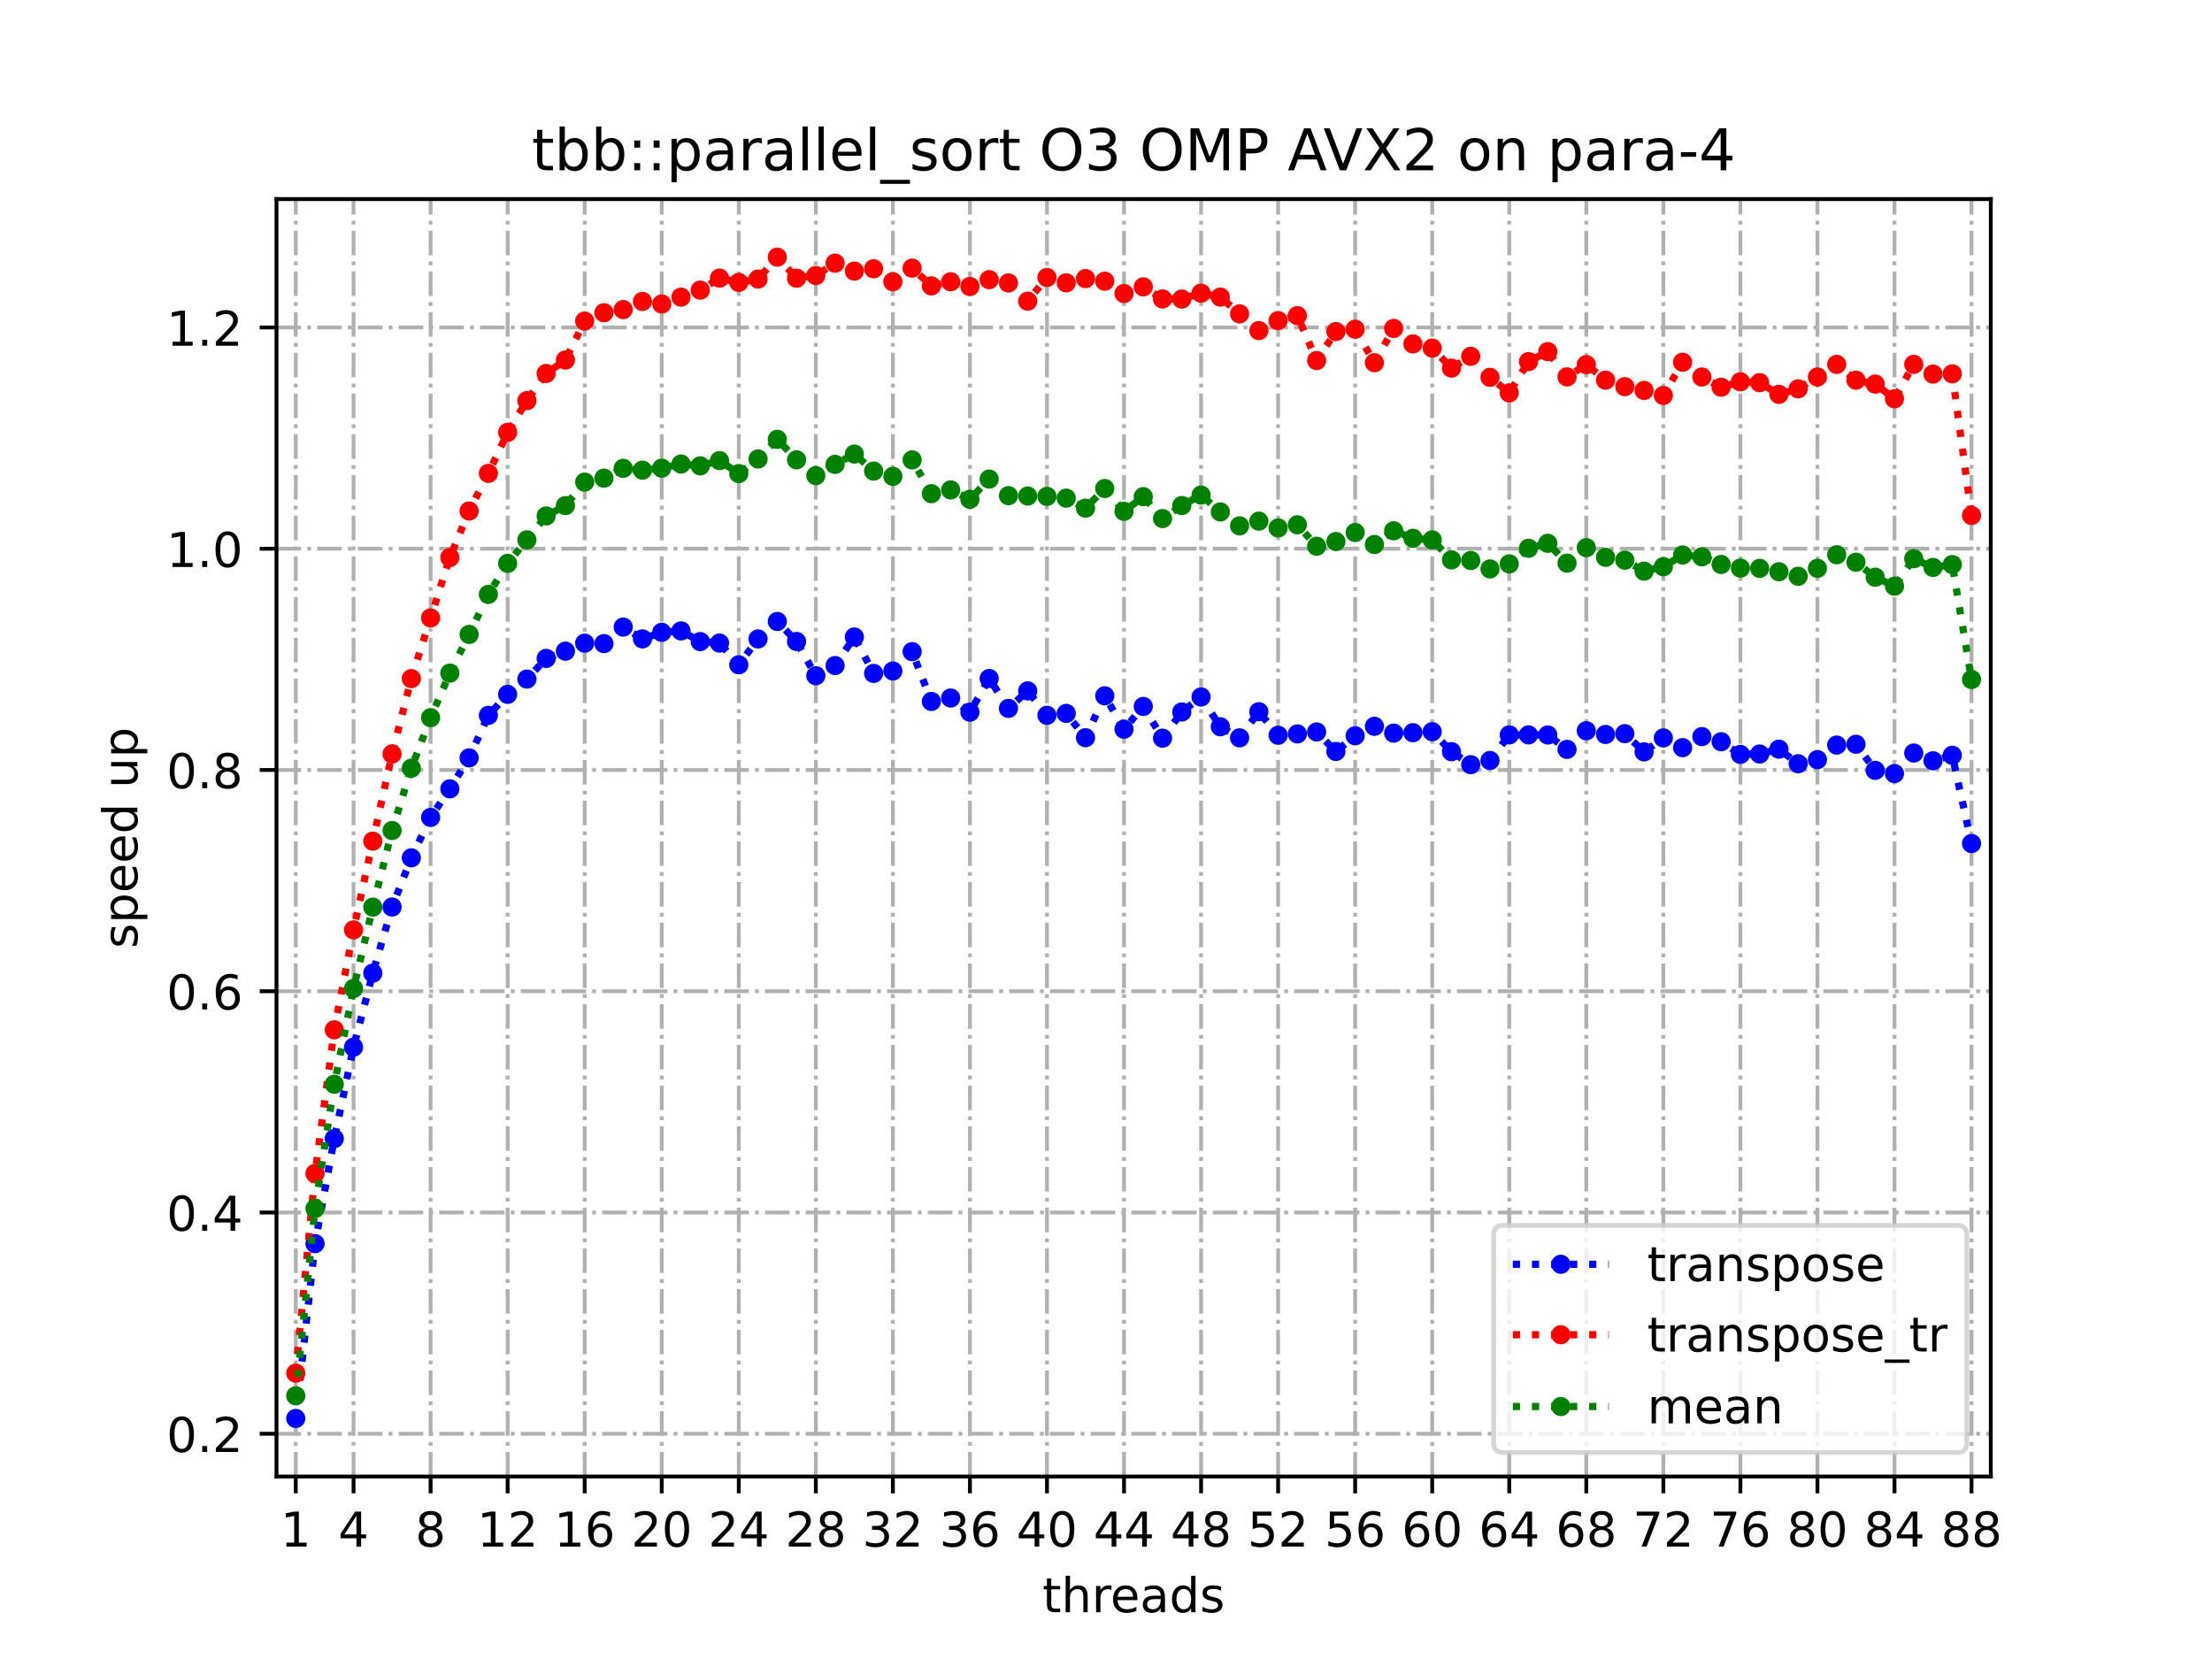 <?xml version="1.0" encoding="utf-8" standalone="no"?>
<!DOCTYPE svg PUBLIC "-//W3C//DTD SVG 1.1//EN"
  "http://www.w3.org/Graphics/SVG/1.1/DTD/svg11.dtd">
<!-- Created with matplotlib (https://matplotlib.org/) -->
<svg height="345.6pt" version="1.1" viewBox="0 0 460.8 345.6" width="460.8pt" xmlns="http://www.w3.org/2000/svg" xmlns:xlink="http://www.w3.org/1999/xlink">
 <defs>
  <style type="text/css">
*{stroke-linecap:butt;stroke-linejoin:round;}
  </style>
 </defs>
 <g id="figure_1">
  <g id="patch_1">
   <path d="M 0 345.6 
L 460.8 345.6 
L 460.8 0 
L 0 0 
z
" style="fill:#ffffff;"/>
  </g>
  <g id="axes_1">
   <g id="patch_2">
    <path d="M 57.6 307.584 
L 414.72 307.584 
L 414.72 41.472 
L 57.6 41.472 
z
" style="fill:#ffffff;"/>
   </g>
   <g id="matplotlib.axis_1">
    <g id="xtick_1">
     <g id="line2d_1">
      <path clip-path="url(#pa5799b670d)" d="M 61.613 307.584 
L 61.613 41.472 
" style="fill:none;stroke:#b0b0b0;stroke-dasharray:5.12,1.28,0.8,1.28;stroke-dashoffset:0;stroke-width:0.8;"/>
     </g>
     <g id="line2d_2">
      <defs>
       <path d="M 0 0 
L 0 3.5 
" id="m65cc522d67" style="stroke:#000000;stroke-width:0.8;"/>
      </defs>
      <g>
       <use style="stroke:#000000;stroke-width:0.8;" x="61.613" xlink:href="#m65cc522d67" y="307.584"/>
      </g>
     </g>
     <g id="text_1">
      <!-- 1 -->
      <defs>
       <path d="M 12.406 8.297 
L 28.516 8.297 
L 28.516 63.922 
L 10.984 60.406 
L 10.984 69.391 
L 28.422 72.906 
L 38.281 72.906 
L 38.281 8.297 
L 54.391 8.297 
L 54.391 0 
L 12.406 0 
z
" id="DejaVuSans-49"/>
      </defs>
      <g transform="translate(58.431 322.182)scale(0.1 -0.1)">
       <use xlink:href="#DejaVuSans-49"/>
      </g>
     </g>
    </g>
    <g id="xtick_2">
     <g id="line2d_3">
      <path clip-path="url(#pa5799b670d)" d="M 73.65 307.584 
L 73.65 41.472 
" style="fill:none;stroke:#b0b0b0;stroke-dasharray:5.12,1.28,0.8,1.28;stroke-dashoffset:0;stroke-width:0.8;"/>
     </g>
     <g id="line2d_4">
      <g>
       <use style="stroke:#000000;stroke-width:0.8;" x="73.65" xlink:href="#m65cc522d67" y="307.584"/>
      </g>
     </g>
     <g id="text_2">
      <!-- 4 -->
      <defs>
       <path d="M 37.797 64.312 
L 12.891 25.391 
L 37.797 25.391 
z
M 35.203 72.906 
L 47.609 72.906 
L 47.609 25.391 
L 58.016 25.391 
L 58.016 17.188 
L 47.609 17.188 
L 47.609 0 
L 37.797 0 
L 37.797 17.188 
L 4.891 17.188 
L 4.891 26.703 
z
" id="DejaVuSans-52"/>
      </defs>
      <g transform="translate(70.469 322.182)scale(0.1 -0.1)">
       <use xlink:href="#DejaVuSans-52"/>
      </g>
     </g>
    </g>
    <g id="xtick_3">
     <g id="line2d_5">
      <path clip-path="url(#pa5799b670d)" d="M 89.701 307.584 
L 89.701 41.472 
" style="fill:none;stroke:#b0b0b0;stroke-dasharray:5.12,1.28,0.8,1.28;stroke-dashoffset:0;stroke-width:0.8;"/>
     </g>
     <g id="line2d_6">
      <g>
       <use style="stroke:#000000;stroke-width:0.8;" x="89.701" xlink:href="#m65cc522d67" y="307.584"/>
      </g>
     </g>
     <g id="text_3">
      <!-- 8 -->
      <defs>
       <path d="M 31.781 34.625 
Q 24.75 34.625 20.719 30.859 
Q 16.703 27.094 16.703 20.516 
Q 16.703 13.922 20.719 10.156 
Q 24.75 6.391 31.781 6.391 
Q 38.812 6.391 42.859 10.172 
Q 46.922 13.969 46.922 20.516 
Q 46.922 27.094 42.891 30.859 
Q 38.875 34.625 31.781 34.625 
z
M 21.922 38.812 
Q 15.578 40.375 12.031 44.719 
Q 8.5 49.078 8.5 55.328 
Q 8.5 64.062 14.719 69.141 
Q 20.953 74.219 31.781 74.219 
Q 42.672 74.219 48.875 69.141 
Q 55.078 64.062 55.078 55.328 
Q 55.078 49.078 51.531 44.719 
Q 48 40.375 41.703 38.812 
Q 48.828 37.156 52.797 32.312 
Q 56.781 27.484 56.781 20.516 
Q 56.781 9.906 50.312 4.234 
Q 43.844 -1.422 31.781 -1.422 
Q 19.734 -1.422 13.25 4.234 
Q 6.781 9.906 6.781 20.516 
Q 6.781 27.484 10.781 32.312 
Q 14.797 37.156 21.922 38.812 
z
M 18.312 54.391 
Q 18.312 48.734 21.844 45.562 
Q 25.391 42.391 31.781 42.391 
Q 38.141 42.391 41.719 45.562 
Q 45.312 48.734 45.312 54.391 
Q 45.312 60.062 41.719 63.234 
Q 38.141 66.406 31.781 66.406 
Q 25.391 66.406 21.844 63.234 
Q 18.312 60.062 18.312 54.391 
z
" id="DejaVuSans-56"/>
      </defs>
      <g transform="translate(86.519 322.182)scale(0.1 -0.1)">
       <use xlink:href="#DejaVuSans-56"/>
      </g>
     </g>
    </g>
    <g id="xtick_4">
     <g id="line2d_7">
      <path clip-path="url(#pa5799b670d)" d="M 105.751 307.584 
L 105.751 41.472 
" style="fill:none;stroke:#b0b0b0;stroke-dasharray:5.12,1.28,0.8,1.28;stroke-dashoffset:0;stroke-width:0.8;"/>
     </g>
     <g id="line2d_8">
      <g>
       <use style="stroke:#000000;stroke-width:0.8;" x="105.751" xlink:href="#m65cc522d67" y="307.584"/>
      </g>
     </g>
     <g id="text_4">
      <!-- 12 -->
      <defs>
       <path d="M 19.188 8.297 
L 53.609 8.297 
L 53.609 0 
L 7.328 0 
L 7.328 8.297 
Q 12.938 14.109 22.625 23.891 
Q 32.328 33.688 34.812 36.531 
Q 39.547 41.844 41.422 45.531 
Q 43.312 49.219 43.312 52.781 
Q 43.312 58.594 39.234 62.25 
Q 35.156 65.922 28.609 65.922 
Q 23.969 65.922 18.812 64.312 
Q 13.672 62.703 7.812 59.422 
L 7.812 69.391 
Q 13.766 71.781 18.938 73 
Q 24.125 74.219 28.422 74.219 
Q 39.75 74.219 46.484 68.547 
Q 53.219 62.891 53.219 53.422 
Q 53.219 48.922 51.531 44.891 
Q 49.859 40.875 45.406 35.406 
Q 44.188 33.984 37.641 27.219 
Q 31.109 20.453 19.188 8.297 
z
" id="DejaVuSans-50"/>
      </defs>
      <g transform="translate(99.389 322.182)scale(0.1 -0.1)">
       <use xlink:href="#DejaVuSans-49"/>
       <use x="63.623" xlink:href="#DejaVuSans-50"/>
      </g>
     </g>
    </g>
    <g id="xtick_5">
     <g id="line2d_9">
      <path clip-path="url(#pa5799b670d)" d="M 121.801 307.584 
L 121.801 41.472 
" style="fill:none;stroke:#b0b0b0;stroke-dasharray:5.12,1.28,0.8,1.28;stroke-dashoffset:0;stroke-width:0.8;"/>
     </g>
     <g id="line2d_10">
      <g>
       <use style="stroke:#000000;stroke-width:0.8;" x="121.801" xlink:href="#m65cc522d67" y="307.584"/>
      </g>
     </g>
     <g id="text_5">
      <!-- 16 -->
      <defs>
       <path d="M 33.016 40.375 
Q 26.375 40.375 22.484 35.828 
Q 18.609 31.297 18.609 23.391 
Q 18.609 15.531 22.484 10.953 
Q 26.375 6.391 33.016 6.391 
Q 39.656 6.391 43.531 10.953 
Q 47.406 15.531 47.406 23.391 
Q 47.406 31.297 43.531 35.828 
Q 39.656 40.375 33.016 40.375 
z
M 52.594 71.297 
L 52.594 62.312 
Q 48.875 64.062 45.094 64.984 
Q 41.312 65.922 37.594 65.922 
Q 27.828 65.922 22.672 59.328 
Q 17.531 52.734 16.797 39.406 
Q 19.672 43.656 24.016 45.922 
Q 28.375 48.188 33.594 48.188 
Q 44.578 48.188 50.953 41.516 
Q 57.328 34.859 57.328 23.391 
Q 57.328 12.156 50.688 5.359 
Q 44.047 -1.422 33.016 -1.422 
Q 20.359 -1.422 13.672 8.266 
Q 6.984 17.969 6.984 36.375 
Q 6.984 53.656 15.188 63.938 
Q 23.391 74.219 37.203 74.219 
Q 40.922 74.219 44.703 73.484 
Q 48.484 72.75 52.594 71.297 
z
" id="DejaVuSans-54"/>
      </defs>
      <g transform="translate(115.439 322.182)scale(0.1 -0.1)">
       <use xlink:href="#DejaVuSans-49"/>
       <use x="63.623" xlink:href="#DejaVuSans-54"/>
      </g>
     </g>
    </g>
    <g id="xtick_6">
     <g id="line2d_11">
      <path clip-path="url(#pa5799b670d)" d="M 137.852 307.584 
L 137.852 41.472 
" style="fill:none;stroke:#b0b0b0;stroke-dasharray:5.12,1.28,0.8,1.28;stroke-dashoffset:0;stroke-width:0.8;"/>
     </g>
     <g id="line2d_12">
      <g>
       <use style="stroke:#000000;stroke-width:0.8;" x="137.852" xlink:href="#m65cc522d67" y="307.584"/>
      </g>
     </g>
     <g id="text_6">
      <!-- 20 -->
      <defs>
       <path d="M 31.781 66.406 
Q 24.172 66.406 20.328 58.906 
Q 16.5 51.422 16.5 36.375 
Q 16.5 21.391 20.328 13.891 
Q 24.172 6.391 31.781 6.391 
Q 39.453 6.391 43.281 13.891 
Q 47.125 21.391 47.125 36.375 
Q 47.125 51.422 43.281 58.906 
Q 39.453 66.406 31.781 66.406 
z
M 31.781 74.219 
Q 44.047 74.219 50.516 64.516 
Q 56.984 54.828 56.984 36.375 
Q 56.984 17.969 50.516 8.266 
Q 44.047 -1.422 31.781 -1.422 
Q 19.531 -1.422 13.062 8.266 
Q 6.594 17.969 6.594 36.375 
Q 6.594 54.828 13.062 64.516 
Q 19.531 74.219 31.781 74.219 
z
" id="DejaVuSans-48"/>
      </defs>
      <g transform="translate(131.489 322.182)scale(0.1 -0.1)">
       <use xlink:href="#DejaVuSans-50"/>
       <use x="63.623" xlink:href="#DejaVuSans-48"/>
      </g>
     </g>
    </g>
    <g id="xtick_7">
     <g id="line2d_13">
      <path clip-path="url(#pa5799b670d)" d="M 153.902 307.584 
L 153.902 41.472 
" style="fill:none;stroke:#b0b0b0;stroke-dasharray:5.12,1.28,0.8,1.28;stroke-dashoffset:0;stroke-width:0.8;"/>
     </g>
     <g id="line2d_14">
      <g>
       <use style="stroke:#000000;stroke-width:0.8;" x="153.902" xlink:href="#m65cc522d67" y="307.584"/>
      </g>
     </g>
     <g id="text_7">
      <!-- 24 -->
      <g transform="translate(147.54 322.182)scale(0.1 -0.1)">
       <use xlink:href="#DejaVuSans-50"/>
       <use x="63.623" xlink:href="#DejaVuSans-52"/>
      </g>
     </g>
    </g>
    <g id="xtick_8">
     <g id="line2d_15">
      <path clip-path="url(#pa5799b670d)" d="M 169.952 307.584 
L 169.952 41.472 
" style="fill:none;stroke:#b0b0b0;stroke-dasharray:5.12,1.28,0.8,1.28;stroke-dashoffset:0;stroke-width:0.8;"/>
     </g>
     <g id="line2d_16">
      <g>
       <use style="stroke:#000000;stroke-width:0.8;" x="169.952" xlink:href="#m65cc522d67" y="307.584"/>
      </g>
     </g>
     <g id="text_8">
      <!-- 28 -->
      <g transform="translate(163.59 322.182)scale(0.1 -0.1)">
       <use xlink:href="#DejaVuSans-50"/>
       <use x="63.623" xlink:href="#DejaVuSans-56"/>
      </g>
     </g>
    </g>
    <g id="xtick_9">
     <g id="line2d_17">
      <path clip-path="url(#pa5799b670d)" d="M 186.003 307.584 
L 186.003 41.472 
" style="fill:none;stroke:#b0b0b0;stroke-dasharray:5.12,1.28,0.8,1.28;stroke-dashoffset:0;stroke-width:0.8;"/>
     </g>
     <g id="line2d_18">
      <g>
       <use style="stroke:#000000;stroke-width:0.8;" x="186.003" xlink:href="#m65cc522d67" y="307.584"/>
      </g>
     </g>
     <g id="text_9">
      <!-- 32 -->
      <defs>
       <path d="M 40.578 39.312 
Q 47.656 37.797 51.625 33 
Q 55.609 28.219 55.609 21.188 
Q 55.609 10.406 48.188 4.484 
Q 40.766 -1.422 27.094 -1.422 
Q 22.516 -1.422 17.656 -0.516 
Q 12.797 0.391 7.625 2.203 
L 7.625 11.719 
Q 11.719 9.328 16.594 8.109 
Q 21.484 6.891 26.812 6.891 
Q 36.078 6.891 40.938 10.547 
Q 45.797 14.203 45.797 21.188 
Q 45.797 27.641 41.281 31.266 
Q 36.766 34.906 28.719 34.906 
L 20.219 34.906 
L 20.219 43.016 
L 29.109 43.016 
Q 36.375 43.016 40.234 45.922 
Q 44.094 48.828 44.094 54.297 
Q 44.094 59.906 40.109 62.906 
Q 36.141 65.922 28.719 65.922 
Q 24.656 65.922 20.016 65.031 
Q 15.375 64.156 9.812 62.312 
L 9.812 71.094 
Q 15.438 72.656 20.344 73.438 
Q 25.25 74.219 29.594 74.219 
Q 40.828 74.219 47.359 69.109 
Q 53.906 64.016 53.906 55.328 
Q 53.906 49.266 50.438 45.094 
Q 46.969 40.922 40.578 39.312 
z
" id="DejaVuSans-51"/>
      </defs>
      <g transform="translate(179.64 322.182)scale(0.1 -0.1)">
       <use xlink:href="#DejaVuSans-51"/>
       <use x="63.623" xlink:href="#DejaVuSans-50"/>
      </g>
     </g>
    </g>
    <g id="xtick_10">
     <g id="line2d_19">
      <path clip-path="url(#pa5799b670d)" d="M 202.053 307.584 
L 202.053 41.472 
" style="fill:none;stroke:#b0b0b0;stroke-dasharray:5.12,1.28,0.8,1.28;stroke-dashoffset:0;stroke-width:0.8;"/>
     </g>
     <g id="line2d_20">
      <g>
       <use style="stroke:#000000;stroke-width:0.8;" x="202.053" xlink:href="#m65cc522d67" y="307.584"/>
      </g>
     </g>
     <g id="text_10">
      <!-- 36 -->
      <g transform="translate(195.691 322.182)scale(0.1 -0.1)">
       <use xlink:href="#DejaVuSans-51"/>
       <use x="63.623" xlink:href="#DejaVuSans-54"/>
      </g>
     </g>
    </g>
    <g id="xtick_11">
     <g id="line2d_21">
      <path clip-path="url(#pa5799b670d)" d="M 218.103 307.584 
L 218.103 41.472 
" style="fill:none;stroke:#b0b0b0;stroke-dasharray:5.12,1.28,0.8,1.28;stroke-dashoffset:0;stroke-width:0.8;"/>
     </g>
     <g id="line2d_22">
      <g>
       <use style="stroke:#000000;stroke-width:0.8;" x="218.103" xlink:href="#m65cc522d67" y="307.584"/>
      </g>
     </g>
     <g id="text_11">
      <!-- 40 -->
      <g transform="translate(211.741 322.182)scale(0.1 -0.1)">
       <use xlink:href="#DejaVuSans-52"/>
       <use x="63.623" xlink:href="#DejaVuSans-48"/>
      </g>
     </g>
    </g>
    <g id="xtick_12">
     <g id="line2d_23">
      <path clip-path="url(#pa5799b670d)" d="M 234.154 307.584 
L 234.154 41.472 
" style="fill:none;stroke:#b0b0b0;stroke-dasharray:5.12,1.28,0.8,1.28;stroke-dashoffset:0;stroke-width:0.8;"/>
     </g>
     <g id="line2d_24">
      <g>
       <use style="stroke:#000000;stroke-width:0.8;" x="234.154" xlink:href="#m65cc522d67" y="307.584"/>
      </g>
     </g>
     <g id="text_12">
      <!-- 44 -->
      <g transform="translate(227.791 322.182)scale(0.1 -0.1)">
       <use xlink:href="#DejaVuSans-52"/>
       <use x="63.623" xlink:href="#DejaVuSans-52"/>
      </g>
     </g>
    </g>
    <g id="xtick_13">
     <g id="line2d_25">
      <path clip-path="url(#pa5799b670d)" d="M 250.204 307.584 
L 250.204 41.472 
" style="fill:none;stroke:#b0b0b0;stroke-dasharray:5.12,1.28,0.8,1.28;stroke-dashoffset:0;stroke-width:0.8;"/>
     </g>
     <g id="line2d_26">
      <g>
       <use style="stroke:#000000;stroke-width:0.8;" x="250.204" xlink:href="#m65cc522d67" y="307.584"/>
      </g>
     </g>
     <g id="text_13">
      <!-- 48 -->
      <g transform="translate(243.842 322.182)scale(0.1 -0.1)">
       <use xlink:href="#DejaVuSans-52"/>
       <use x="63.623" xlink:href="#DejaVuSans-56"/>
      </g>
     </g>
    </g>
    <g id="xtick_14">
     <g id="line2d_27">
      <path clip-path="url(#pa5799b670d)" d="M 266.254 307.584 
L 266.254 41.472 
" style="fill:none;stroke:#b0b0b0;stroke-dasharray:5.12,1.28,0.8,1.28;stroke-dashoffset:0;stroke-width:0.8;"/>
     </g>
     <g id="line2d_28">
      <g>
       <use style="stroke:#000000;stroke-width:0.8;" x="266.254" xlink:href="#m65cc522d67" y="307.584"/>
      </g>
     </g>
     <g id="text_14">
      <!-- 52 -->
      <defs>
       <path d="M 10.797 72.906 
L 49.516 72.906 
L 49.516 64.594 
L 19.828 64.594 
L 19.828 46.734 
Q 21.969 47.469 24.109 47.828 
Q 26.266 48.188 28.422 48.188 
Q 40.625 48.188 47.75 41.5 
Q 54.891 34.812 54.891 23.391 
Q 54.891 11.625 47.562 5.094 
Q 40.234 -1.422 26.906 -1.422 
Q 22.312 -1.422 17.547 -0.641 
Q 12.797 0.141 7.719 1.703 
L 7.719 11.625 
Q 12.109 9.234 16.797 8.062 
Q 21.484 6.891 26.703 6.891 
Q 35.156 6.891 40.078 11.328 
Q 45.016 15.766 45.016 23.391 
Q 45.016 31 40.078 35.438 
Q 35.156 39.891 26.703 39.891 
Q 22.75 39.891 18.812 39.016 
Q 14.891 38.141 10.797 36.281 
z
" id="DejaVuSans-53"/>
      </defs>
      <g transform="translate(259.892 322.182)scale(0.1 -0.1)">
       <use xlink:href="#DejaVuSans-53"/>
       <use x="63.623" xlink:href="#DejaVuSans-50"/>
      </g>
     </g>
    </g>
    <g id="xtick_15">
     <g id="line2d_29">
      <path clip-path="url(#pa5799b670d)" d="M 282.305 307.584 
L 282.305 41.472 
" style="fill:none;stroke:#b0b0b0;stroke-dasharray:5.12,1.28,0.8,1.28;stroke-dashoffset:0;stroke-width:0.8;"/>
     </g>
     <g id="line2d_30">
      <g>
       <use style="stroke:#000000;stroke-width:0.8;" x="282.305" xlink:href="#m65cc522d67" y="307.584"/>
      </g>
     </g>
     <g id="text_15">
      <!-- 56 -->
      <g transform="translate(275.942 322.182)scale(0.1 -0.1)">
       <use xlink:href="#DejaVuSans-53"/>
       <use x="63.623" xlink:href="#DejaVuSans-54"/>
      </g>
     </g>
    </g>
    <g id="xtick_16">
     <g id="line2d_31">
      <path clip-path="url(#pa5799b670d)" d="M 298.355 307.584 
L 298.355 41.472 
" style="fill:none;stroke:#b0b0b0;stroke-dasharray:5.12,1.28,0.8,1.28;stroke-dashoffset:0;stroke-width:0.8;"/>
     </g>
     <g id="line2d_32">
      <g>
       <use style="stroke:#000000;stroke-width:0.8;" x="298.355" xlink:href="#m65cc522d67" y="307.584"/>
      </g>
     </g>
     <g id="text_16">
      <!-- 60 -->
      <g transform="translate(291.993 322.182)scale(0.1 -0.1)">
       <use xlink:href="#DejaVuSans-54"/>
       <use x="63.623" xlink:href="#DejaVuSans-48"/>
      </g>
     </g>
    </g>
    <g id="xtick_17">
     <g id="line2d_33">
      <path clip-path="url(#pa5799b670d)" d="M 314.405 307.584 
L 314.405 41.472 
" style="fill:none;stroke:#b0b0b0;stroke-dasharray:5.12,1.28,0.8,1.28;stroke-dashoffset:0;stroke-width:0.8;"/>
     </g>
     <g id="line2d_34">
      <g>
       <use style="stroke:#000000;stroke-width:0.8;" x="314.405" xlink:href="#m65cc522d67" y="307.584"/>
      </g>
     </g>
     <g id="text_17">
      <!-- 64 -->
      <g transform="translate(308.043 322.182)scale(0.1 -0.1)">
       <use xlink:href="#DejaVuSans-54"/>
       <use x="63.623" xlink:href="#DejaVuSans-52"/>
      </g>
     </g>
    </g>
    <g id="xtick_18">
     <g id="line2d_35">
      <path clip-path="url(#pa5799b670d)" d="M 330.456 307.584 
L 330.456 41.472 
" style="fill:none;stroke:#b0b0b0;stroke-dasharray:5.12,1.28,0.8,1.28;stroke-dashoffset:0;stroke-width:0.8;"/>
     </g>
     <g id="line2d_36">
      <g>
       <use style="stroke:#000000;stroke-width:0.8;" x="330.456" xlink:href="#m65cc522d67" y="307.584"/>
      </g>
     </g>
     <g id="text_18">
      <!-- 68 -->
      <g transform="translate(324.093 322.182)scale(0.1 -0.1)">
       <use xlink:href="#DejaVuSans-54"/>
       <use x="63.623" xlink:href="#DejaVuSans-56"/>
      </g>
     </g>
    </g>
    <g id="xtick_19">
     <g id="line2d_37">
      <path clip-path="url(#pa5799b670d)" d="M 346.506 307.584 
L 346.506 41.472 
" style="fill:none;stroke:#b0b0b0;stroke-dasharray:5.12,1.28,0.8,1.28;stroke-dashoffset:0;stroke-width:0.8;"/>
     </g>
     <g id="line2d_38">
      <g>
       <use style="stroke:#000000;stroke-width:0.8;" x="346.506" xlink:href="#m65cc522d67" y="307.584"/>
      </g>
     </g>
     <g id="text_19">
      <!-- 72 -->
      <defs>
       <path d="M 8.203 72.906 
L 55.078 72.906 
L 55.078 68.703 
L 28.609 0 
L 18.312 0 
L 43.219 64.594 
L 8.203 64.594 
z
" id="DejaVuSans-55"/>
      </defs>
      <g transform="translate(340.144 322.182)scale(0.1 -0.1)">
       <use xlink:href="#DejaVuSans-55"/>
       <use x="63.623" xlink:href="#DejaVuSans-50"/>
      </g>
     </g>
    </g>
    <g id="xtick_20">
     <g id="line2d_39">
      <path clip-path="url(#pa5799b670d)" d="M 362.556 307.584 
L 362.556 41.472 
" style="fill:none;stroke:#b0b0b0;stroke-dasharray:5.12,1.28,0.8,1.28;stroke-dashoffset:0;stroke-width:0.8;"/>
     </g>
     <g id="line2d_40">
      <g>
       <use style="stroke:#000000;stroke-width:0.8;" x="362.556" xlink:href="#m65cc522d67" y="307.584"/>
      </g>
     </g>
     <g id="text_20">
      <!-- 76 -->
      <g transform="translate(356.194 322.182)scale(0.1 -0.1)">
       <use xlink:href="#DejaVuSans-55"/>
       <use x="63.623" xlink:href="#DejaVuSans-54"/>
      </g>
     </g>
    </g>
    <g id="xtick_21">
     <g id="line2d_41">
      <path clip-path="url(#pa5799b670d)" d="M 378.607 307.584 
L 378.607 41.472 
" style="fill:none;stroke:#b0b0b0;stroke-dasharray:5.12,1.28,0.8,1.28;stroke-dashoffset:0;stroke-width:0.8;"/>
     </g>
     <g id="line2d_42">
      <g>
       <use style="stroke:#000000;stroke-width:0.8;" x="378.607" xlink:href="#m65cc522d67" y="307.584"/>
      </g>
     </g>
     <g id="text_21">
      <!-- 80 -->
      <g transform="translate(372.244 322.182)scale(0.1 -0.1)">
       <use xlink:href="#DejaVuSans-56"/>
       <use x="63.623" xlink:href="#DejaVuSans-48"/>
      </g>
     </g>
    </g>
    <g id="xtick_22">
     <g id="line2d_43">
      <path clip-path="url(#pa5799b670d)" d="M 394.657 307.584 
L 394.657 41.472 
" style="fill:none;stroke:#b0b0b0;stroke-dasharray:5.12,1.28,0.8,1.28;stroke-dashoffset:0;stroke-width:0.8;"/>
     </g>
     <g id="line2d_44">
      <g>
       <use style="stroke:#000000;stroke-width:0.8;" x="394.657" xlink:href="#m65cc522d67" y="307.584"/>
      </g>
     </g>
     <g id="text_22">
      <!-- 84 -->
      <g transform="translate(388.295 322.182)scale(0.1 -0.1)">
       <use xlink:href="#DejaVuSans-56"/>
       <use x="63.623" xlink:href="#DejaVuSans-52"/>
      </g>
     </g>
    </g>
    <g id="xtick_23">
     <g id="line2d_45">
      <path clip-path="url(#pa5799b670d)" d="M 410.707 307.584 
L 410.707 41.472 
" style="fill:none;stroke:#b0b0b0;stroke-dasharray:5.12,1.28,0.8,1.28;stroke-dashoffset:0;stroke-width:0.8;"/>
     </g>
     <g id="line2d_46">
      <g>
       <use style="stroke:#000000;stroke-width:0.8;" x="410.707" xlink:href="#m65cc522d67" y="307.584"/>
      </g>
     </g>
     <g id="text_23">
      <!-- 88 -->
      <g transform="translate(404.345 322.182)scale(0.1 -0.1)">
       <use xlink:href="#DejaVuSans-56"/>
       <use x="63.623" xlink:href="#DejaVuSans-56"/>
      </g>
     </g>
    </g>
    <g id="text_24">
     <!-- threads -->
     <defs>
      <path d="M 18.312 70.219 
L 18.312 54.688 
L 36.812 54.688 
L 36.812 47.703 
L 18.312 47.703 
L 18.312 18.016 
Q 18.312 11.328 20.141 9.422 
Q 21.969 7.516 27.594 7.516 
L 36.812 7.516 
L 36.812 0 
L 27.594 0 
Q 17.188 0 13.234 3.875 
Q 9.281 7.766 9.281 18.016 
L 9.281 47.703 
L 2.688 47.703 
L 2.688 54.688 
L 9.281 54.688 
L 9.281 70.219 
z
" id="DejaVuSans-116"/>
      <path d="M 54.891 33.016 
L 54.891 0 
L 45.906 0 
L 45.906 32.719 
Q 45.906 40.484 42.875 44.328 
Q 39.844 48.188 33.797 48.188 
Q 26.516 48.188 22.312 43.547 
Q 18.109 38.922 18.109 30.906 
L 18.109 0 
L 9.078 0 
L 9.078 75.984 
L 18.109 75.984 
L 18.109 46.188 
Q 21.344 51.125 25.703 53.562 
Q 30.078 56 35.797 56 
Q 45.219 56 50.047 50.172 
Q 54.891 44.344 54.891 33.016 
z
" id="DejaVuSans-104"/>
      <path d="M 41.109 46.297 
Q 39.594 47.172 37.812 47.578 
Q 36.031 48 33.891 48 
Q 26.266 48 22.188 43.047 
Q 18.109 38.094 18.109 28.812 
L 18.109 0 
L 9.078 0 
L 9.078 54.688 
L 18.109 54.688 
L 18.109 46.188 
Q 20.953 51.172 25.484 53.578 
Q 30.031 56 36.531 56 
Q 37.453 56 38.578 55.875 
Q 39.703 55.766 41.062 55.516 
z
" id="DejaVuSans-114"/>
      <path d="M 56.203 29.594 
L 56.203 25.203 
L 14.891 25.203 
Q 15.484 15.922 20.484 11.062 
Q 25.484 6.203 34.422 6.203 
Q 39.594 6.203 44.453 7.469 
Q 49.312 8.734 54.109 11.281 
L 54.109 2.781 
Q 49.266 0.734 44.188 -0.344 
Q 39.109 -1.422 33.891 -1.422 
Q 20.797 -1.422 13.156 6.188 
Q 5.516 13.812 5.516 26.812 
Q 5.516 40.234 12.766 48.109 
Q 20.016 56 32.328 56 
Q 43.359 56 49.781 48.891 
Q 56.203 41.797 56.203 29.594 
z
M 47.219 32.234 
Q 47.125 39.594 43.094 43.984 
Q 39.062 48.391 32.422 48.391 
Q 24.906 48.391 20.391 44.141 
Q 15.875 39.891 15.188 32.172 
z
" id="DejaVuSans-101"/>
      <path d="M 34.281 27.484 
Q 23.391 27.484 19.188 25 
Q 14.984 22.516 14.984 16.5 
Q 14.984 11.719 18.141 8.906 
Q 21.297 6.109 26.703 6.109 
Q 34.188 6.109 38.703 11.406 
Q 43.219 16.703 43.219 25.484 
L 43.219 27.484 
z
M 52.203 31.203 
L 52.203 0 
L 43.219 0 
L 43.219 8.297 
Q 40.141 3.328 35.547 0.953 
Q 30.953 -1.422 24.312 -1.422 
Q 15.922 -1.422 10.953 3.297 
Q 6 8.016 6 15.922 
Q 6 25.141 12.172 29.828 
Q 18.359 34.516 30.609 34.516 
L 43.219 34.516 
L 43.219 35.406 
Q 43.219 41.609 39.141 45 
Q 35.062 48.391 27.688 48.391 
Q 23 48.391 18.547 47.266 
Q 14.109 46.141 10.016 43.891 
L 10.016 52.203 
Q 14.938 54.109 19.578 55.047 
Q 24.219 56 28.609 56 
Q 40.484 56 46.344 49.844 
Q 52.203 43.703 52.203 31.203 
z
" id="DejaVuSans-97"/>
      <path d="M 45.406 46.391 
L 45.406 75.984 
L 54.391 75.984 
L 54.391 0 
L 45.406 0 
L 45.406 8.203 
Q 42.578 3.328 38.25 0.953 
Q 33.938 -1.422 27.875 -1.422 
Q 17.969 -1.422 11.734 6.484 
Q 5.516 14.406 5.516 27.297 
Q 5.516 40.188 11.734 48.094 
Q 17.969 56 27.875 56 
Q 33.938 56 38.25 53.625 
Q 42.578 51.266 45.406 46.391 
z
M 14.797 27.297 
Q 14.797 17.391 18.875 11.75 
Q 22.953 6.109 30.078 6.109 
Q 37.203 6.109 41.297 11.75 
Q 45.406 17.391 45.406 27.297 
Q 45.406 37.203 41.297 42.844 
Q 37.203 48.484 30.078 48.484 
Q 22.953 48.484 18.875 42.844 
Q 14.797 37.203 14.797 27.297 
z
" id="DejaVuSans-100"/>
      <path d="M 44.281 53.078 
L 44.281 44.578 
Q 40.484 46.531 36.375 47.5 
Q 32.281 48.484 27.875 48.484 
Q 21.188 48.484 17.844 46.438 
Q 14.5 44.391 14.5 40.281 
Q 14.5 37.156 16.891 35.375 
Q 19.281 33.594 26.516 31.984 
L 29.594 31.297 
Q 39.156 29.25 43.188 25.516 
Q 47.219 21.781 47.219 15.094 
Q 47.219 7.469 41.188 3.016 
Q 35.156 -1.422 24.609 -1.422 
Q 20.219 -1.422 15.453 -0.562 
Q 10.688 0.297 5.422 2 
L 5.422 11.281 
Q 10.406 8.688 15.234 7.391 
Q 20.062 6.109 24.812 6.109 
Q 31.156 6.109 34.562 8.281 
Q 37.984 10.453 37.984 14.406 
Q 37.984 18.062 35.516 20.016 
Q 33.062 21.969 24.703 23.781 
L 21.578 24.516 
Q 13.234 26.266 9.516 29.906 
Q 5.812 33.547 5.812 39.891 
Q 5.812 47.609 11.281 51.797 
Q 16.75 56 26.812 56 
Q 31.781 56 36.172 55.266 
Q 40.578 54.547 44.281 53.078 
z
" id="DejaVuSans-115"/>
     </defs>
     <g transform="translate(217.169 335.861)scale(0.1 -0.1)">
      <use xlink:href="#DejaVuSans-116"/>
      <use x="39.209" xlink:href="#DejaVuSans-104"/>
      <use x="102.588" xlink:href="#DejaVuSans-114"/>
      <use x="141.451" xlink:href="#DejaVuSans-101"/>
      <use x="202.975" xlink:href="#DejaVuSans-97"/>
      <use x="264.254" xlink:href="#DejaVuSans-100"/>
      <use x="327.73" xlink:href="#DejaVuSans-115"/>
     </g>
    </g>
   </g>
   <g id="matplotlib.axis_2">
    <g id="ytick_1">
     <g id="line2d_47">
      <path clip-path="url(#pa5799b670d)" d="M 57.6 298.675 
L 414.72 298.675 
" style="fill:none;stroke:#b0b0b0;stroke-dasharray:5.12,1.28,0.8,1.28;stroke-dashoffset:0;stroke-width:0.8;"/>
     </g>
     <g id="line2d_48">
      <defs>
       <path d="M 0 0 
L -3.5 0 
" id="ma2c34fe28b" style="stroke:#000000;stroke-width:0.8;"/>
      </defs>
      <g>
       <use style="stroke:#000000;stroke-width:0.8;" x="57.6" xlink:href="#ma2c34fe28b" y="298.675"/>
      </g>
     </g>
     <g id="text_25">
      <!-- 0.2 -->
      <defs>
       <path d="M 10.688 12.406 
L 21 12.406 
L 21 0 
L 10.688 0 
z
" id="DejaVuSans-46"/>
      </defs>
      <g transform="translate(34.697 302.474)scale(0.1 -0.1)">
       <use xlink:href="#DejaVuSans-48"/>
       <use x="63.623" xlink:href="#DejaVuSans-46"/>
       <use x="95.41" xlink:href="#DejaVuSans-50"/>
      </g>
     </g>
    </g>
    <g id="ytick_2">
     <g id="line2d_49">
      <path clip-path="url(#pa5799b670d)" d="M 57.6 252.584 
L 414.72 252.584 
" style="fill:none;stroke:#b0b0b0;stroke-dasharray:5.12,1.28,0.8,1.28;stroke-dashoffset:0;stroke-width:0.8;"/>
     </g>
     <g id="line2d_50">
      <g>
       <use style="stroke:#000000;stroke-width:0.8;" x="57.6" xlink:href="#ma2c34fe28b" y="252.584"/>
      </g>
     </g>
     <g id="text_26">
      <!-- 0.4 -->
      <g transform="translate(34.697 256.383)scale(0.1 -0.1)">
       <use xlink:href="#DejaVuSans-48"/>
       <use x="63.623" xlink:href="#DejaVuSans-46"/>
       <use x="95.41" xlink:href="#DejaVuSans-52"/>
      </g>
     </g>
    </g>
    <g id="ytick_3">
     <g id="line2d_51">
      <path clip-path="url(#pa5799b670d)" d="M 57.6 206.492 
L 414.72 206.492 
" style="fill:none;stroke:#b0b0b0;stroke-dasharray:5.12,1.28,0.8,1.28;stroke-dashoffset:0;stroke-width:0.8;"/>
     </g>
     <g id="line2d_52">
      <g>
       <use style="stroke:#000000;stroke-width:0.8;" x="57.6" xlink:href="#ma2c34fe28b" y="206.492"/>
      </g>
     </g>
     <g id="text_27">
      <!-- 0.6 -->
      <g transform="translate(34.697 210.291)scale(0.1 -0.1)">
       <use xlink:href="#DejaVuSans-48"/>
       <use x="63.623" xlink:href="#DejaVuSans-46"/>
       <use x="95.41" xlink:href="#DejaVuSans-54"/>
      </g>
     </g>
    </g>
    <g id="ytick_4">
     <g id="line2d_53">
      <path clip-path="url(#pa5799b670d)" d="M 57.6 160.401 
L 414.72 160.401 
" style="fill:none;stroke:#b0b0b0;stroke-dasharray:5.12,1.28,0.8,1.28;stroke-dashoffset:0;stroke-width:0.8;"/>
     </g>
     <g id="line2d_54">
      <g>
       <use style="stroke:#000000;stroke-width:0.8;" x="57.6" xlink:href="#ma2c34fe28b" y="160.401"/>
      </g>
     </g>
     <g id="text_28">
      <!-- 0.8 -->
      <g transform="translate(34.697 164.2)scale(0.1 -0.1)">
       <use xlink:href="#DejaVuSans-48"/>
       <use x="63.623" xlink:href="#DejaVuSans-46"/>
       <use x="95.41" xlink:href="#DejaVuSans-56"/>
      </g>
     </g>
    </g>
    <g id="ytick_5">
     <g id="line2d_55">
      <path clip-path="url(#pa5799b670d)" d="M 57.6 114.309 
L 414.72 114.309 
" style="fill:none;stroke:#b0b0b0;stroke-dasharray:5.12,1.28,0.8,1.28;stroke-dashoffset:0;stroke-width:0.8;"/>
     </g>
     <g id="line2d_56">
      <g>
       <use style="stroke:#000000;stroke-width:0.8;" x="57.6" xlink:href="#ma2c34fe28b" y="114.309"/>
      </g>
     </g>
     <g id="text_29">
      <!-- 1.0 -->
      <g transform="translate(34.697 118.108)scale(0.1 -0.1)">
       <use xlink:href="#DejaVuSans-49"/>
       <use x="63.623" xlink:href="#DejaVuSans-46"/>
       <use x="95.41" xlink:href="#DejaVuSans-48"/>
      </g>
     </g>
    </g>
    <g id="ytick_6">
     <g id="line2d_57">
      <path clip-path="url(#pa5799b670d)" d="M 57.6 68.218 
L 414.72 68.218 
" style="fill:none;stroke:#b0b0b0;stroke-dasharray:5.12,1.28,0.8,1.28;stroke-dashoffset:0;stroke-width:0.8;"/>
     </g>
     <g id="line2d_58">
      <g>
       <use style="stroke:#000000;stroke-width:0.8;" x="57.6" xlink:href="#ma2c34fe28b" y="68.218"/>
      </g>
     </g>
     <g id="text_30">
      <!-- 1.2 -->
      <g transform="translate(34.697 72.017)scale(0.1 -0.1)">
       <use xlink:href="#DejaVuSans-49"/>
       <use x="63.623" xlink:href="#DejaVuSans-46"/>
       <use x="95.41" xlink:href="#DejaVuSans-50"/>
      </g>
     </g>
    </g>
    <g id="text_31">
     <!-- speed up -->
     <defs>
      <path d="M 18.109 8.203 
L 18.109 -20.797 
L 9.078 -20.797 
L 9.078 54.688 
L 18.109 54.688 
L 18.109 46.391 
Q 20.953 51.266 25.266 53.625 
Q 29.594 56 35.594 56 
Q 45.562 56 51.781 48.094 
Q 58.016 40.188 58.016 27.297 
Q 58.016 14.406 51.781 6.484 
Q 45.562 -1.422 35.594 -1.422 
Q 29.594 -1.422 25.266 0.953 
Q 20.953 3.328 18.109 8.203 
z
M 48.688 27.297 
Q 48.688 37.203 44.609 42.844 
Q 40.531 48.484 33.406 48.484 
Q 26.266 48.484 22.188 42.844 
Q 18.109 37.203 18.109 27.297 
Q 18.109 17.391 22.188 11.75 
Q 26.266 6.109 33.406 6.109 
Q 40.531 6.109 44.609 11.75 
Q 48.688 17.391 48.688 27.297 
z
" id="DejaVuSans-112"/>
      <path id="DejaVuSans-32"/>
      <path d="M 8.5 21.578 
L 8.5 54.688 
L 17.484 54.688 
L 17.484 21.922 
Q 17.484 14.156 20.5 10.266 
Q 23.531 6.391 29.594 6.391 
Q 36.859 6.391 41.078 11.031 
Q 45.312 15.672 45.312 23.688 
L 45.312 54.688 
L 54.297 54.688 
L 54.297 0 
L 45.312 0 
L 45.312 8.406 
Q 42.047 3.422 37.719 1 
Q 33.406 -1.422 27.688 -1.422 
Q 18.266 -1.422 13.375 4.438 
Q 8.5 10.297 8.5 21.578 
z
M 31.109 56 
z
" id="DejaVuSans-117"/>
     </defs>
     <g transform="translate(28.617 197.566)rotate(-90)scale(0.1 -0.1)">
      <use xlink:href="#DejaVuSans-115"/>
      <use x="52.1" xlink:href="#DejaVuSans-112"/>
      <use x="115.576" xlink:href="#DejaVuSans-101"/>
      <use x="177.1" xlink:href="#DejaVuSans-101"/>
      <use x="238.623" xlink:href="#DejaVuSans-100"/>
      <use x="302.1" xlink:href="#DejaVuSans-32"/>
      <use x="333.887" xlink:href="#DejaVuSans-117"/>
      <use x="397.266" xlink:href="#DejaVuSans-112"/>
     </g>
    </g>
   </g>
   <g id="line2d_59">
    <path clip-path="url(#pa5799b670d)" d="M 61.613 295.488 
L 65.625 259.071 
L 69.638 237.194 
L 73.65 218.144 
L 77.663 202.718 
L 81.676 188.95 
L 85.688 178.701 
L 89.701 170.28 
L 93.713 164.328 
L 97.726 157.875 
L 101.738 149.026 
L 105.751 144.646 
L 109.764 141.466 
L 113.776 137.159 
L 117.789 135.654 
L 121.801 133.985 
L 125.814 134.075 
L 129.827 130.632 
L 133.839 133.094 
L 137.852 131.726 
L 141.864 131.431 
L 145.877 133.654 
L 149.889 133.963 
L 153.902 138.489 
L 157.915 133.1 
L 161.927 129.465 
L 165.94 133.629 
L 169.952 140.766 
L 173.965 138.645 
L 177.978 132.698 
L 181.99 140.284 
L 186.003 139.782 
L 190.015 135.753 
L 194.028 146.12 
L 198.04 145.411 
L 202.053 148.356 
L 206.066 141.345 
L 210.078 147.571 
L 214.091 143.924 
L 218.103 149.011 
L 222.116 148.614 
L 226.129 153.677 
L 230.141 144.95 
L 234.154 151.909 
L 238.166 147.166 
L 242.179 153.771 
L 246.191 148.32 
L 250.204 145.191 
L 254.217 151.401 
L 258.229 153.709 
L 262.242 148.265 
L 266.254 153.168 
L 270.267 152.884 
L 274.28 152.482 
L 278.292 156.546 
L 282.305 153.276 
L 286.317 151.3 
L 290.33 152.722 
L 294.342 152.633 
L 298.355 152.424 
L 302.368 156.584 
L 306.38 159.299 
L 310.393 158.423 
L 314.405 153.093 
L 318.418 153.091 
L 322.431 153.114 
L 326.443 156.108 
L 330.456 152.229 
L 334.468 153.006 
L 338.481 152.836 
L 342.493 156.632 
L 346.506 153.725 
L 350.519 155.752 
L 354.531 153.45 
L 358.544 154.517 
L 362.556 157.153 
L 366.569 157.078 
L 370.582 156.06 
L 374.594 159.098 
L 378.607 158.25 
L 382.619 155.218 
L 386.632 155.044 
L 390.644 160.48 
L 394.657 161.155 
L 398.67 156.872 
L 402.682 158.488 
L 406.695 157.346 
L 410.707 175.719 
" style="fill:none;stroke:#0000ff;stroke-dasharray:1.5,2.475;stroke-dashoffset:0;stroke-width:1.5;"/>
    <defs>
     <path d="M 0 1.5 
C 0.398 1.5 0.779 1.342 1.061 1.061 
C 1.342 0.779 1.5 0.398 1.5 0 
C 1.5 -0.398 1.342 -0.779 1.061 -1.061 
C 0.779 -1.342 0.398 -1.5 0 -1.5 
C -0.398 -1.5 -0.779 -1.342 -1.061 -1.061 
C -1.342 -0.779 -1.5 -0.398 -1.5 0 
C -1.5 0.398 -1.342 0.779 -1.061 1.061 
C -0.779 1.342 -0.398 1.5 0 1.5 
z
" id="mb3e7386d0d" style="stroke:#0000ff;"/>
    </defs>
    <g clip-path="url(#pa5799b670d)">
     <use style="fill:#0000ff;stroke:#0000ff;" x="61.613" xlink:href="#mb3e7386d0d" y="295.488"/>
     <use style="fill:#0000ff;stroke:#0000ff;" x="65.625" xlink:href="#mb3e7386d0d" y="259.071"/>
     <use style="fill:#0000ff;stroke:#0000ff;" x="69.638" xlink:href="#mb3e7386d0d" y="237.194"/>
     <use style="fill:#0000ff;stroke:#0000ff;" x="73.65" xlink:href="#mb3e7386d0d" y="218.144"/>
     <use style="fill:#0000ff;stroke:#0000ff;" x="77.663" xlink:href="#mb3e7386d0d" y="202.718"/>
     <use style="fill:#0000ff;stroke:#0000ff;" x="81.676" xlink:href="#mb3e7386d0d" y="188.95"/>
     <use style="fill:#0000ff;stroke:#0000ff;" x="85.688" xlink:href="#mb3e7386d0d" y="178.701"/>
     <use style="fill:#0000ff;stroke:#0000ff;" x="89.701" xlink:href="#mb3e7386d0d" y="170.28"/>
     <use style="fill:#0000ff;stroke:#0000ff;" x="93.713" xlink:href="#mb3e7386d0d" y="164.328"/>
     <use style="fill:#0000ff;stroke:#0000ff;" x="97.726" xlink:href="#mb3e7386d0d" y="157.875"/>
     <use style="fill:#0000ff;stroke:#0000ff;" x="101.738" xlink:href="#mb3e7386d0d" y="149.026"/>
     <use style="fill:#0000ff;stroke:#0000ff;" x="105.751" xlink:href="#mb3e7386d0d" y="144.646"/>
     <use style="fill:#0000ff;stroke:#0000ff;" x="109.764" xlink:href="#mb3e7386d0d" y="141.466"/>
     <use style="fill:#0000ff;stroke:#0000ff;" x="113.776" xlink:href="#mb3e7386d0d" y="137.159"/>
     <use style="fill:#0000ff;stroke:#0000ff;" x="117.789" xlink:href="#mb3e7386d0d" y="135.654"/>
     <use style="fill:#0000ff;stroke:#0000ff;" x="121.801" xlink:href="#mb3e7386d0d" y="133.985"/>
     <use style="fill:#0000ff;stroke:#0000ff;" x="125.814" xlink:href="#mb3e7386d0d" y="134.075"/>
     <use style="fill:#0000ff;stroke:#0000ff;" x="129.827" xlink:href="#mb3e7386d0d" y="130.632"/>
     <use style="fill:#0000ff;stroke:#0000ff;" x="133.839" xlink:href="#mb3e7386d0d" y="133.094"/>
     <use style="fill:#0000ff;stroke:#0000ff;" x="137.852" xlink:href="#mb3e7386d0d" y="131.726"/>
     <use style="fill:#0000ff;stroke:#0000ff;" x="141.864" xlink:href="#mb3e7386d0d" y="131.431"/>
     <use style="fill:#0000ff;stroke:#0000ff;" x="145.877" xlink:href="#mb3e7386d0d" y="133.654"/>
     <use style="fill:#0000ff;stroke:#0000ff;" x="149.889" xlink:href="#mb3e7386d0d" y="133.963"/>
     <use style="fill:#0000ff;stroke:#0000ff;" x="153.902" xlink:href="#mb3e7386d0d" y="138.489"/>
     <use style="fill:#0000ff;stroke:#0000ff;" x="157.915" xlink:href="#mb3e7386d0d" y="133.1"/>
     <use style="fill:#0000ff;stroke:#0000ff;" x="161.927" xlink:href="#mb3e7386d0d" y="129.465"/>
     <use style="fill:#0000ff;stroke:#0000ff;" x="165.94" xlink:href="#mb3e7386d0d" y="133.629"/>
     <use style="fill:#0000ff;stroke:#0000ff;" x="169.952" xlink:href="#mb3e7386d0d" y="140.766"/>
     <use style="fill:#0000ff;stroke:#0000ff;" x="173.965" xlink:href="#mb3e7386d0d" y="138.645"/>
     <use style="fill:#0000ff;stroke:#0000ff;" x="177.978" xlink:href="#mb3e7386d0d" y="132.698"/>
     <use style="fill:#0000ff;stroke:#0000ff;" x="181.99" xlink:href="#mb3e7386d0d" y="140.284"/>
     <use style="fill:#0000ff;stroke:#0000ff;" x="186.003" xlink:href="#mb3e7386d0d" y="139.782"/>
     <use style="fill:#0000ff;stroke:#0000ff;" x="190.015" xlink:href="#mb3e7386d0d" y="135.753"/>
     <use style="fill:#0000ff;stroke:#0000ff;" x="194.028" xlink:href="#mb3e7386d0d" y="146.12"/>
     <use style="fill:#0000ff;stroke:#0000ff;" x="198.04" xlink:href="#mb3e7386d0d" y="145.411"/>
     <use style="fill:#0000ff;stroke:#0000ff;" x="202.053" xlink:href="#mb3e7386d0d" y="148.356"/>
     <use style="fill:#0000ff;stroke:#0000ff;" x="206.066" xlink:href="#mb3e7386d0d" y="141.345"/>
     <use style="fill:#0000ff;stroke:#0000ff;" x="210.078" xlink:href="#mb3e7386d0d" y="147.571"/>
     <use style="fill:#0000ff;stroke:#0000ff;" x="214.091" xlink:href="#mb3e7386d0d" y="143.924"/>
     <use style="fill:#0000ff;stroke:#0000ff;" x="218.103" xlink:href="#mb3e7386d0d" y="149.011"/>
     <use style="fill:#0000ff;stroke:#0000ff;" x="222.116" xlink:href="#mb3e7386d0d" y="148.614"/>
     <use style="fill:#0000ff;stroke:#0000ff;" x="226.129" xlink:href="#mb3e7386d0d" y="153.677"/>
     <use style="fill:#0000ff;stroke:#0000ff;" x="230.141" xlink:href="#mb3e7386d0d" y="144.95"/>
     <use style="fill:#0000ff;stroke:#0000ff;" x="234.154" xlink:href="#mb3e7386d0d" y="151.909"/>
     <use style="fill:#0000ff;stroke:#0000ff;" x="238.166" xlink:href="#mb3e7386d0d" y="147.166"/>
     <use style="fill:#0000ff;stroke:#0000ff;" x="242.179" xlink:href="#mb3e7386d0d" y="153.771"/>
     <use style="fill:#0000ff;stroke:#0000ff;" x="246.191" xlink:href="#mb3e7386d0d" y="148.32"/>
     <use style="fill:#0000ff;stroke:#0000ff;" x="250.204" xlink:href="#mb3e7386d0d" y="145.191"/>
     <use style="fill:#0000ff;stroke:#0000ff;" x="254.217" xlink:href="#mb3e7386d0d" y="151.401"/>
     <use style="fill:#0000ff;stroke:#0000ff;" x="258.229" xlink:href="#mb3e7386d0d" y="153.709"/>
     <use style="fill:#0000ff;stroke:#0000ff;" x="262.242" xlink:href="#mb3e7386d0d" y="148.265"/>
     <use style="fill:#0000ff;stroke:#0000ff;" x="266.254" xlink:href="#mb3e7386d0d" y="153.168"/>
     <use style="fill:#0000ff;stroke:#0000ff;" x="270.267" xlink:href="#mb3e7386d0d" y="152.884"/>
     <use style="fill:#0000ff;stroke:#0000ff;" x="274.28" xlink:href="#mb3e7386d0d" y="152.482"/>
     <use style="fill:#0000ff;stroke:#0000ff;" x="278.292" xlink:href="#mb3e7386d0d" y="156.546"/>
     <use style="fill:#0000ff;stroke:#0000ff;" x="282.305" xlink:href="#mb3e7386d0d" y="153.276"/>
     <use style="fill:#0000ff;stroke:#0000ff;" x="286.317" xlink:href="#mb3e7386d0d" y="151.3"/>
     <use style="fill:#0000ff;stroke:#0000ff;" x="290.33" xlink:href="#mb3e7386d0d" y="152.722"/>
     <use style="fill:#0000ff;stroke:#0000ff;" x="294.342" xlink:href="#mb3e7386d0d" y="152.633"/>
     <use style="fill:#0000ff;stroke:#0000ff;" x="298.355" xlink:href="#mb3e7386d0d" y="152.424"/>
     <use style="fill:#0000ff;stroke:#0000ff;" x="302.368" xlink:href="#mb3e7386d0d" y="156.584"/>
     <use style="fill:#0000ff;stroke:#0000ff;" x="306.38" xlink:href="#mb3e7386d0d" y="159.299"/>
     <use style="fill:#0000ff;stroke:#0000ff;" x="310.393" xlink:href="#mb3e7386d0d" y="158.423"/>
     <use style="fill:#0000ff;stroke:#0000ff;" x="314.405" xlink:href="#mb3e7386d0d" y="153.093"/>
     <use style="fill:#0000ff;stroke:#0000ff;" x="318.418" xlink:href="#mb3e7386d0d" y="153.091"/>
     <use style="fill:#0000ff;stroke:#0000ff;" x="322.431" xlink:href="#mb3e7386d0d" y="153.114"/>
     <use style="fill:#0000ff;stroke:#0000ff;" x="326.443" xlink:href="#mb3e7386d0d" y="156.108"/>
     <use style="fill:#0000ff;stroke:#0000ff;" x="330.456" xlink:href="#mb3e7386d0d" y="152.229"/>
     <use style="fill:#0000ff;stroke:#0000ff;" x="334.468" xlink:href="#mb3e7386d0d" y="153.006"/>
     <use style="fill:#0000ff;stroke:#0000ff;" x="338.481" xlink:href="#mb3e7386d0d" y="152.836"/>
     <use style="fill:#0000ff;stroke:#0000ff;" x="342.493" xlink:href="#mb3e7386d0d" y="156.632"/>
     <use style="fill:#0000ff;stroke:#0000ff;" x="346.506" xlink:href="#mb3e7386d0d" y="153.725"/>
     <use style="fill:#0000ff;stroke:#0000ff;" x="350.519" xlink:href="#mb3e7386d0d" y="155.752"/>
     <use style="fill:#0000ff;stroke:#0000ff;" x="354.531" xlink:href="#mb3e7386d0d" y="153.45"/>
     <use style="fill:#0000ff;stroke:#0000ff;" x="358.544" xlink:href="#mb3e7386d0d" y="154.517"/>
     <use style="fill:#0000ff;stroke:#0000ff;" x="362.556" xlink:href="#mb3e7386d0d" y="157.153"/>
     <use style="fill:#0000ff;stroke:#0000ff;" x="366.569" xlink:href="#mb3e7386d0d" y="157.078"/>
     <use style="fill:#0000ff;stroke:#0000ff;" x="370.582" xlink:href="#mb3e7386d0d" y="156.06"/>
     <use style="fill:#0000ff;stroke:#0000ff;" x="374.594" xlink:href="#mb3e7386d0d" y="159.098"/>
     <use style="fill:#0000ff;stroke:#0000ff;" x="378.607" xlink:href="#mb3e7386d0d" y="158.25"/>
     <use style="fill:#0000ff;stroke:#0000ff;" x="382.619" xlink:href="#mb3e7386d0d" y="155.218"/>
     <use style="fill:#0000ff;stroke:#0000ff;" x="386.632" xlink:href="#mb3e7386d0d" y="155.044"/>
     <use style="fill:#0000ff;stroke:#0000ff;" x="390.644" xlink:href="#mb3e7386d0d" y="160.48"/>
     <use style="fill:#0000ff;stroke:#0000ff;" x="394.657" xlink:href="#mb3e7386d0d" y="161.155"/>
     <use style="fill:#0000ff;stroke:#0000ff;" x="398.67" xlink:href="#mb3e7386d0d" y="156.872"/>
     <use style="fill:#0000ff;stroke:#0000ff;" x="402.682" xlink:href="#mb3e7386d0d" y="158.488"/>
     <use style="fill:#0000ff;stroke:#0000ff;" x="406.695" xlink:href="#mb3e7386d0d" y="157.346"/>
     <use style="fill:#0000ff;stroke:#0000ff;" x="410.707" xlink:href="#mb3e7386d0d" y="175.719"/>
    </g>
   </g>
   <g id="line2d_60">
    <path clip-path="url(#pa5799b670d)" d="M 61.613 286.051 
L 65.625 244.454 
L 69.638 214.532 
L 73.65 193.707 
L 77.663 175.227 
L 81.676 157.075 
L 85.688 141.372 
L 89.701 128.726 
L 93.713 116.132 
L 97.726 106.453 
L 101.738 98.605 
L 105.751 90.073 
L 109.764 83.46 
L 113.776 77.798 
L 117.789 74.999 
L 121.801 66.879 
L 125.814 65.147 
L 129.827 64.487 
L 133.839 62.795 
L 137.852 63.321 
L 141.864 61.902 
L 145.877 60.439 
L 149.889 57.934 
L 153.902 58.831 
L 157.915 58.131 
L 161.927 53.568 
L 165.94 57.95 
L 169.952 57.399 
L 173.965 54.824 
L 177.978 56.48 
L 181.99 55.993 
L 186.003 58.687 
L 190.015 55.854 
L 194.028 59.555 
L 198.04 58.699 
L 202.053 59.68 
L 206.066 58.257 
L 210.078 58.944 
L 214.091 62.74 
L 218.103 57.799 
L 222.116 58.92 
L 226.129 58.035 
L 230.141 58.58 
L 234.154 61.138 
L 238.166 59.759 
L 242.179 62.282 
L 246.191 62.302 
L 250.204 61.076 
L 254.217 61.89 
L 258.229 65.387 
L 262.242 68.866 
L 266.254 66.791 
L 270.267 65.755 
L 274.28 75.108 
L 278.292 69.073 
L 282.305 68.587 
L 286.317 75.567 
L 290.33 68.418 
L 294.342 71.644 
L 298.355 72.515 
L 302.368 76.686 
L 306.38 74.233 
L 310.393 78.609 
L 314.405 81.843 
L 318.418 75.329 
L 322.431 73.249 
L 326.443 78.513 
L 330.456 75.956 
L 334.468 79.194 
L 338.481 80.551 
L 342.493 81.338 
L 346.506 82.383 
L 350.519 75.464 
L 354.531 78.541 
L 358.544 80.665 
L 362.556 79.534 
L 366.569 79.715 
L 370.582 82.151 
L 374.594 81 
L 378.607 78.535 
L 382.619 75.909 
L 386.632 79.201 
L 390.644 80.011 
L 394.657 83.074 
L 398.67 75.904 
L 402.682 77.932 
L 406.695 77.874 
L 410.707 107.382 
" style="fill:none;stroke:#ff0000;stroke-dasharray:1.5,2.475;stroke-dashoffset:0;stroke-width:1.5;"/>
    <defs>
     <path d="M 0 1.5 
C 0.398 1.5 0.779 1.342 1.061 1.061 
C 1.342 0.779 1.5 0.398 1.5 0 
C 1.5 -0.398 1.342 -0.779 1.061 -1.061 
C 0.779 -1.342 0.398 -1.5 0 -1.5 
C -0.398 -1.5 -0.779 -1.342 -1.061 -1.061 
C -1.342 -0.779 -1.5 -0.398 -1.5 0 
C -1.5 0.398 -1.342 0.779 -1.061 1.061 
C -0.779 1.342 -0.398 1.5 0 1.5 
z
" id="m70e597fb85" style="stroke:#ff0000;"/>
    </defs>
    <g clip-path="url(#pa5799b670d)">
     <use style="fill:#ff0000;stroke:#ff0000;" x="61.613" xlink:href="#m70e597fb85" y="286.051"/>
     <use style="fill:#ff0000;stroke:#ff0000;" x="65.625" xlink:href="#m70e597fb85" y="244.454"/>
     <use style="fill:#ff0000;stroke:#ff0000;" x="69.638" xlink:href="#m70e597fb85" y="214.532"/>
     <use style="fill:#ff0000;stroke:#ff0000;" x="73.65" xlink:href="#m70e597fb85" y="193.707"/>
     <use style="fill:#ff0000;stroke:#ff0000;" x="77.663" xlink:href="#m70e597fb85" y="175.227"/>
     <use style="fill:#ff0000;stroke:#ff0000;" x="81.676" xlink:href="#m70e597fb85" y="157.075"/>
     <use style="fill:#ff0000;stroke:#ff0000;" x="85.688" xlink:href="#m70e597fb85" y="141.372"/>
     <use style="fill:#ff0000;stroke:#ff0000;" x="89.701" xlink:href="#m70e597fb85" y="128.726"/>
     <use style="fill:#ff0000;stroke:#ff0000;" x="93.713" xlink:href="#m70e597fb85" y="116.132"/>
     <use style="fill:#ff0000;stroke:#ff0000;" x="97.726" xlink:href="#m70e597fb85" y="106.453"/>
     <use style="fill:#ff0000;stroke:#ff0000;" x="101.738" xlink:href="#m70e597fb85" y="98.605"/>
     <use style="fill:#ff0000;stroke:#ff0000;" x="105.751" xlink:href="#m70e597fb85" y="90.073"/>
     <use style="fill:#ff0000;stroke:#ff0000;" x="109.764" xlink:href="#m70e597fb85" y="83.46"/>
     <use style="fill:#ff0000;stroke:#ff0000;" x="113.776" xlink:href="#m70e597fb85" y="77.798"/>
     <use style="fill:#ff0000;stroke:#ff0000;" x="117.789" xlink:href="#m70e597fb85" y="74.999"/>
     <use style="fill:#ff0000;stroke:#ff0000;" x="121.801" xlink:href="#m70e597fb85" y="66.879"/>
     <use style="fill:#ff0000;stroke:#ff0000;" x="125.814" xlink:href="#m70e597fb85" y="65.147"/>
     <use style="fill:#ff0000;stroke:#ff0000;" x="129.827" xlink:href="#m70e597fb85" y="64.487"/>
     <use style="fill:#ff0000;stroke:#ff0000;" x="133.839" xlink:href="#m70e597fb85" y="62.795"/>
     <use style="fill:#ff0000;stroke:#ff0000;" x="137.852" xlink:href="#m70e597fb85" y="63.321"/>
     <use style="fill:#ff0000;stroke:#ff0000;" x="141.864" xlink:href="#m70e597fb85" y="61.902"/>
     <use style="fill:#ff0000;stroke:#ff0000;" x="145.877" xlink:href="#m70e597fb85" y="60.439"/>
     <use style="fill:#ff0000;stroke:#ff0000;" x="149.889" xlink:href="#m70e597fb85" y="57.934"/>
     <use style="fill:#ff0000;stroke:#ff0000;" x="153.902" xlink:href="#m70e597fb85" y="58.831"/>
     <use style="fill:#ff0000;stroke:#ff0000;" x="157.915" xlink:href="#m70e597fb85" y="58.131"/>
     <use style="fill:#ff0000;stroke:#ff0000;" x="161.927" xlink:href="#m70e597fb85" y="53.568"/>
     <use style="fill:#ff0000;stroke:#ff0000;" x="165.94" xlink:href="#m70e597fb85" y="57.95"/>
     <use style="fill:#ff0000;stroke:#ff0000;" x="169.952" xlink:href="#m70e597fb85" y="57.399"/>
     <use style="fill:#ff0000;stroke:#ff0000;" x="173.965" xlink:href="#m70e597fb85" y="54.824"/>
     <use style="fill:#ff0000;stroke:#ff0000;" x="177.978" xlink:href="#m70e597fb85" y="56.48"/>
     <use style="fill:#ff0000;stroke:#ff0000;" x="181.99" xlink:href="#m70e597fb85" y="55.993"/>
     <use style="fill:#ff0000;stroke:#ff0000;" x="186.003" xlink:href="#m70e597fb85" y="58.687"/>
     <use style="fill:#ff0000;stroke:#ff0000;" x="190.015" xlink:href="#m70e597fb85" y="55.854"/>
     <use style="fill:#ff0000;stroke:#ff0000;" x="194.028" xlink:href="#m70e597fb85" y="59.555"/>
     <use style="fill:#ff0000;stroke:#ff0000;" x="198.04" xlink:href="#m70e597fb85" y="58.699"/>
     <use style="fill:#ff0000;stroke:#ff0000;" x="202.053" xlink:href="#m70e597fb85" y="59.68"/>
     <use style="fill:#ff0000;stroke:#ff0000;" x="206.066" xlink:href="#m70e597fb85" y="58.257"/>
     <use style="fill:#ff0000;stroke:#ff0000;" x="210.078" xlink:href="#m70e597fb85" y="58.944"/>
     <use style="fill:#ff0000;stroke:#ff0000;" x="214.091" xlink:href="#m70e597fb85" y="62.74"/>
     <use style="fill:#ff0000;stroke:#ff0000;" x="218.103" xlink:href="#m70e597fb85" y="57.799"/>
     <use style="fill:#ff0000;stroke:#ff0000;" x="222.116" xlink:href="#m70e597fb85" y="58.92"/>
     <use style="fill:#ff0000;stroke:#ff0000;" x="226.129" xlink:href="#m70e597fb85" y="58.035"/>
     <use style="fill:#ff0000;stroke:#ff0000;" x="230.141" xlink:href="#m70e597fb85" y="58.58"/>
     <use style="fill:#ff0000;stroke:#ff0000;" x="234.154" xlink:href="#m70e597fb85" y="61.138"/>
     <use style="fill:#ff0000;stroke:#ff0000;" x="238.166" xlink:href="#m70e597fb85" y="59.759"/>
     <use style="fill:#ff0000;stroke:#ff0000;" x="242.179" xlink:href="#m70e597fb85" y="62.282"/>
     <use style="fill:#ff0000;stroke:#ff0000;" x="246.191" xlink:href="#m70e597fb85" y="62.302"/>
     <use style="fill:#ff0000;stroke:#ff0000;" x="250.204" xlink:href="#m70e597fb85" y="61.076"/>
     <use style="fill:#ff0000;stroke:#ff0000;" x="254.217" xlink:href="#m70e597fb85" y="61.89"/>
     <use style="fill:#ff0000;stroke:#ff0000;" x="258.229" xlink:href="#m70e597fb85" y="65.387"/>
     <use style="fill:#ff0000;stroke:#ff0000;" x="262.242" xlink:href="#m70e597fb85" y="68.866"/>
     <use style="fill:#ff0000;stroke:#ff0000;" x="266.254" xlink:href="#m70e597fb85" y="66.791"/>
     <use style="fill:#ff0000;stroke:#ff0000;" x="270.267" xlink:href="#m70e597fb85" y="65.755"/>
     <use style="fill:#ff0000;stroke:#ff0000;" x="274.28" xlink:href="#m70e597fb85" y="75.108"/>
     <use style="fill:#ff0000;stroke:#ff0000;" x="278.292" xlink:href="#m70e597fb85" y="69.073"/>
     <use style="fill:#ff0000;stroke:#ff0000;" x="282.305" xlink:href="#m70e597fb85" y="68.587"/>
     <use style="fill:#ff0000;stroke:#ff0000;" x="286.317" xlink:href="#m70e597fb85" y="75.567"/>
     <use style="fill:#ff0000;stroke:#ff0000;" x="290.33" xlink:href="#m70e597fb85" y="68.418"/>
     <use style="fill:#ff0000;stroke:#ff0000;" x="294.342" xlink:href="#m70e597fb85" y="71.644"/>
     <use style="fill:#ff0000;stroke:#ff0000;" x="298.355" xlink:href="#m70e597fb85" y="72.515"/>
     <use style="fill:#ff0000;stroke:#ff0000;" x="302.368" xlink:href="#m70e597fb85" y="76.686"/>
     <use style="fill:#ff0000;stroke:#ff0000;" x="306.38" xlink:href="#m70e597fb85" y="74.233"/>
     <use style="fill:#ff0000;stroke:#ff0000;" x="310.393" xlink:href="#m70e597fb85" y="78.609"/>
     <use style="fill:#ff0000;stroke:#ff0000;" x="314.405" xlink:href="#m70e597fb85" y="81.843"/>
     <use style="fill:#ff0000;stroke:#ff0000;" x="318.418" xlink:href="#m70e597fb85" y="75.329"/>
     <use style="fill:#ff0000;stroke:#ff0000;" x="322.431" xlink:href="#m70e597fb85" y="73.249"/>
     <use style="fill:#ff0000;stroke:#ff0000;" x="326.443" xlink:href="#m70e597fb85" y="78.513"/>
     <use style="fill:#ff0000;stroke:#ff0000;" x="330.456" xlink:href="#m70e597fb85" y="75.956"/>
     <use style="fill:#ff0000;stroke:#ff0000;" x="334.468" xlink:href="#m70e597fb85" y="79.194"/>
     <use style="fill:#ff0000;stroke:#ff0000;" x="338.481" xlink:href="#m70e597fb85" y="80.551"/>
     <use style="fill:#ff0000;stroke:#ff0000;" x="342.493" xlink:href="#m70e597fb85" y="81.338"/>
     <use style="fill:#ff0000;stroke:#ff0000;" x="346.506" xlink:href="#m70e597fb85" y="82.383"/>
     <use style="fill:#ff0000;stroke:#ff0000;" x="350.519" xlink:href="#m70e597fb85" y="75.464"/>
     <use style="fill:#ff0000;stroke:#ff0000;" x="354.531" xlink:href="#m70e597fb85" y="78.541"/>
     <use style="fill:#ff0000;stroke:#ff0000;" x="358.544" xlink:href="#m70e597fb85" y="80.665"/>
     <use style="fill:#ff0000;stroke:#ff0000;" x="362.556" xlink:href="#m70e597fb85" y="79.534"/>
     <use style="fill:#ff0000;stroke:#ff0000;" x="366.569" xlink:href="#m70e597fb85" y="79.715"/>
     <use style="fill:#ff0000;stroke:#ff0000;" x="370.582" xlink:href="#m70e597fb85" y="82.151"/>
     <use style="fill:#ff0000;stroke:#ff0000;" x="374.594" xlink:href="#m70e597fb85" y="81"/>
     <use style="fill:#ff0000;stroke:#ff0000;" x="378.607" xlink:href="#m70e597fb85" y="78.535"/>
     <use style="fill:#ff0000;stroke:#ff0000;" x="382.619" xlink:href="#m70e597fb85" y="75.909"/>
     <use style="fill:#ff0000;stroke:#ff0000;" x="386.632" xlink:href="#m70e597fb85" y="79.201"/>
     <use style="fill:#ff0000;stroke:#ff0000;" x="390.644" xlink:href="#m70e597fb85" y="80.011"/>
     <use style="fill:#ff0000;stroke:#ff0000;" x="394.657" xlink:href="#m70e597fb85" y="83.074"/>
     <use style="fill:#ff0000;stroke:#ff0000;" x="398.67" xlink:href="#m70e597fb85" y="75.904"/>
     <use style="fill:#ff0000;stroke:#ff0000;" x="402.682" xlink:href="#m70e597fb85" y="77.932"/>
     <use style="fill:#ff0000;stroke:#ff0000;" x="406.695" xlink:href="#m70e597fb85" y="77.874"/>
     <use style="fill:#ff0000;stroke:#ff0000;" x="410.707" xlink:href="#m70e597fb85" y="107.382"/>
    </g>
   </g>
   <g id="line2d_61">
    <path clip-path="url(#pa5799b670d)" d="M 61.613 290.77 
L 65.625 251.763 
L 69.638 225.863 
L 73.65 205.926 
L 77.663 188.972 
L 81.676 173.012 
L 85.688 160.036 
L 89.701 149.503 
L 93.713 140.23 
L 97.726 132.164 
L 101.738 123.815 
L 105.751 117.36 
L 109.764 112.463 
L 113.776 107.479 
L 117.789 105.326 
L 121.801 100.432 
L 125.814 99.611 
L 129.827 97.56 
L 133.839 97.945 
L 137.852 97.524 
L 141.864 96.666 
L 145.877 97.046 
L 149.889 95.948 
L 153.902 98.66 
L 157.915 95.616 
L 161.927 91.516 
L 165.94 95.79 
L 169.952 99.082 
L 173.965 96.735 
L 177.978 94.589 
L 181.99 98.139 
L 186.003 99.234 
L 190.015 95.804 
L 194.028 102.838 
L 198.04 102.055 
L 202.053 104.018 
L 206.066 99.801 
L 210.078 103.258 
L 214.091 103.332 
L 218.103 103.405 
L 222.116 103.767 
L 226.129 105.856 
L 230.141 101.765 
L 234.154 106.523 
L 238.166 103.463 
L 242.179 108.026 
L 246.191 105.311 
L 250.204 103.133 
L 254.217 106.646 
L 258.229 109.548 
L 262.242 108.565 
L 266.254 109.98 
L 270.267 109.32 
L 274.28 113.795 
L 278.292 112.81 
L 282.305 110.931 
L 286.317 113.433 
L 290.33 110.57 
L 294.342 112.139 
L 298.355 112.47 
L 302.368 116.635 
L 306.38 116.766 
L 310.393 118.516 
L 314.405 117.468 
L 318.418 114.21 
L 322.431 113.181 
L 326.443 117.311 
L 330.456 114.092 
L 334.468 116.1 
L 338.481 116.693 
L 342.493 118.985 
L 346.506 118.054 
L 350.519 115.608 
L 354.531 115.995 
L 358.544 117.591 
L 362.556 118.344 
L 366.569 118.396 
L 370.582 119.105 
L 374.594 120.049 
L 378.607 118.392 
L 382.619 115.564 
L 386.632 117.123 
L 390.644 120.245 
L 394.657 122.115 
L 398.67 116.388 
L 402.682 118.21 
L 406.695 117.61 
L 410.707 141.551 
" style="fill:none;stroke:#008000;stroke-dasharray:1.5,2.475;stroke-dashoffset:0;stroke-width:1.5;"/>
    <defs>
     <path d="M 0 1.5 
C 0.398 1.5 0.779 1.342 1.061 1.061 
C 1.342 0.779 1.5 0.398 1.5 0 
C 1.5 -0.398 1.342 -0.779 1.061 -1.061 
C 0.779 -1.342 0.398 -1.5 0 -1.5 
C -0.398 -1.5 -0.779 -1.342 -1.061 -1.061 
C -1.342 -0.779 -1.5 -0.398 -1.5 0 
C -1.5 0.398 -1.342 0.779 -1.061 1.061 
C -0.779 1.342 -0.398 1.5 0 1.5 
z
" id="m2836a7ba56" style="stroke:#008000;"/>
    </defs>
    <g clip-path="url(#pa5799b670d)">
     <use style="fill:#008000;stroke:#008000;" x="61.613" xlink:href="#m2836a7ba56" y="290.77"/>
     <use style="fill:#008000;stroke:#008000;" x="65.625" xlink:href="#m2836a7ba56" y="251.763"/>
     <use style="fill:#008000;stroke:#008000;" x="69.638" xlink:href="#m2836a7ba56" y="225.863"/>
     <use style="fill:#008000;stroke:#008000;" x="73.65" xlink:href="#m2836a7ba56" y="205.926"/>
     <use style="fill:#008000;stroke:#008000;" x="77.663" xlink:href="#m2836a7ba56" y="188.972"/>
     <use style="fill:#008000;stroke:#008000;" x="81.676" xlink:href="#m2836a7ba56" y="173.012"/>
     <use style="fill:#008000;stroke:#008000;" x="85.688" xlink:href="#m2836a7ba56" y="160.036"/>
     <use style="fill:#008000;stroke:#008000;" x="89.701" xlink:href="#m2836a7ba56" y="149.503"/>
     <use style="fill:#008000;stroke:#008000;" x="93.713" xlink:href="#m2836a7ba56" y="140.23"/>
     <use style="fill:#008000;stroke:#008000;" x="97.726" xlink:href="#m2836a7ba56" y="132.164"/>
     <use style="fill:#008000;stroke:#008000;" x="101.738" xlink:href="#m2836a7ba56" y="123.815"/>
     <use style="fill:#008000;stroke:#008000;" x="105.751" xlink:href="#m2836a7ba56" y="117.36"/>
     <use style="fill:#008000;stroke:#008000;" x="109.764" xlink:href="#m2836a7ba56" y="112.463"/>
     <use style="fill:#008000;stroke:#008000;" x="113.776" xlink:href="#m2836a7ba56" y="107.479"/>
     <use style="fill:#008000;stroke:#008000;" x="117.789" xlink:href="#m2836a7ba56" y="105.326"/>
     <use style="fill:#008000;stroke:#008000;" x="121.801" xlink:href="#m2836a7ba56" y="100.432"/>
     <use style="fill:#008000;stroke:#008000;" x="125.814" xlink:href="#m2836a7ba56" y="99.611"/>
     <use style="fill:#008000;stroke:#008000;" x="129.827" xlink:href="#m2836a7ba56" y="97.56"/>
     <use style="fill:#008000;stroke:#008000;" x="133.839" xlink:href="#m2836a7ba56" y="97.945"/>
     <use style="fill:#008000;stroke:#008000;" x="137.852" xlink:href="#m2836a7ba56" y="97.524"/>
     <use style="fill:#008000;stroke:#008000;" x="141.864" xlink:href="#m2836a7ba56" y="96.666"/>
     <use style="fill:#008000;stroke:#008000;" x="145.877" xlink:href="#m2836a7ba56" y="97.046"/>
     <use style="fill:#008000;stroke:#008000;" x="149.889" xlink:href="#m2836a7ba56" y="95.948"/>
     <use style="fill:#008000;stroke:#008000;" x="153.902" xlink:href="#m2836a7ba56" y="98.66"/>
     <use style="fill:#008000;stroke:#008000;" x="157.915" xlink:href="#m2836a7ba56" y="95.616"/>
     <use style="fill:#008000;stroke:#008000;" x="161.927" xlink:href="#m2836a7ba56" y="91.516"/>
     <use style="fill:#008000;stroke:#008000;" x="165.94" xlink:href="#m2836a7ba56" y="95.79"/>
     <use style="fill:#008000;stroke:#008000;" x="169.952" xlink:href="#m2836a7ba56" y="99.082"/>
     <use style="fill:#008000;stroke:#008000;" x="173.965" xlink:href="#m2836a7ba56" y="96.735"/>
     <use style="fill:#008000;stroke:#008000;" x="177.978" xlink:href="#m2836a7ba56" y="94.589"/>
     <use style="fill:#008000;stroke:#008000;" x="181.99" xlink:href="#m2836a7ba56" y="98.139"/>
     <use style="fill:#008000;stroke:#008000;" x="186.003" xlink:href="#m2836a7ba56" y="99.234"/>
     <use style="fill:#008000;stroke:#008000;" x="190.015" xlink:href="#m2836a7ba56" y="95.804"/>
     <use style="fill:#008000;stroke:#008000;" x="194.028" xlink:href="#m2836a7ba56" y="102.838"/>
     <use style="fill:#008000;stroke:#008000;" x="198.04" xlink:href="#m2836a7ba56" y="102.055"/>
     <use style="fill:#008000;stroke:#008000;" x="202.053" xlink:href="#m2836a7ba56" y="104.018"/>
     <use style="fill:#008000;stroke:#008000;" x="206.066" xlink:href="#m2836a7ba56" y="99.801"/>
     <use style="fill:#008000;stroke:#008000;" x="210.078" xlink:href="#m2836a7ba56" y="103.258"/>
     <use style="fill:#008000;stroke:#008000;" x="214.091" xlink:href="#m2836a7ba56" y="103.332"/>
     <use style="fill:#008000;stroke:#008000;" x="218.103" xlink:href="#m2836a7ba56" y="103.405"/>
     <use style="fill:#008000;stroke:#008000;" x="222.116" xlink:href="#m2836a7ba56" y="103.767"/>
     <use style="fill:#008000;stroke:#008000;" x="226.129" xlink:href="#m2836a7ba56" y="105.856"/>
     <use style="fill:#008000;stroke:#008000;" x="230.141" xlink:href="#m2836a7ba56" y="101.765"/>
     <use style="fill:#008000;stroke:#008000;" x="234.154" xlink:href="#m2836a7ba56" y="106.523"/>
     <use style="fill:#008000;stroke:#008000;" x="238.166" xlink:href="#m2836a7ba56" y="103.463"/>
     <use style="fill:#008000;stroke:#008000;" x="242.179" xlink:href="#m2836a7ba56" y="108.026"/>
     <use style="fill:#008000;stroke:#008000;" x="246.191" xlink:href="#m2836a7ba56" y="105.311"/>
     <use style="fill:#008000;stroke:#008000;" x="250.204" xlink:href="#m2836a7ba56" y="103.133"/>
     <use style="fill:#008000;stroke:#008000;" x="254.217" xlink:href="#m2836a7ba56" y="106.646"/>
     <use style="fill:#008000;stroke:#008000;" x="258.229" xlink:href="#m2836a7ba56" y="109.548"/>
     <use style="fill:#008000;stroke:#008000;" x="262.242" xlink:href="#m2836a7ba56" y="108.565"/>
     <use style="fill:#008000;stroke:#008000;" x="266.254" xlink:href="#m2836a7ba56" y="109.98"/>
     <use style="fill:#008000;stroke:#008000;" x="270.267" xlink:href="#m2836a7ba56" y="109.32"/>
     <use style="fill:#008000;stroke:#008000;" x="274.28" xlink:href="#m2836a7ba56" y="113.795"/>
     <use style="fill:#008000;stroke:#008000;" x="278.292" xlink:href="#m2836a7ba56" y="112.81"/>
     <use style="fill:#008000;stroke:#008000;" x="282.305" xlink:href="#m2836a7ba56" y="110.931"/>
     <use style="fill:#008000;stroke:#008000;" x="286.317" xlink:href="#m2836a7ba56" y="113.433"/>
     <use style="fill:#008000;stroke:#008000;" x="290.33" xlink:href="#m2836a7ba56" y="110.57"/>
     <use style="fill:#008000;stroke:#008000;" x="294.342" xlink:href="#m2836a7ba56" y="112.139"/>
     <use style="fill:#008000;stroke:#008000;" x="298.355" xlink:href="#m2836a7ba56" y="112.47"/>
     <use style="fill:#008000;stroke:#008000;" x="302.368" xlink:href="#m2836a7ba56" y="116.635"/>
     <use style="fill:#008000;stroke:#008000;" x="306.38" xlink:href="#m2836a7ba56" y="116.766"/>
     <use style="fill:#008000;stroke:#008000;" x="310.393" xlink:href="#m2836a7ba56" y="118.516"/>
     <use style="fill:#008000;stroke:#008000;" x="314.405" xlink:href="#m2836a7ba56" y="117.468"/>
     <use style="fill:#008000;stroke:#008000;" x="318.418" xlink:href="#m2836a7ba56" y="114.21"/>
     <use style="fill:#008000;stroke:#008000;" x="322.431" xlink:href="#m2836a7ba56" y="113.181"/>
     <use style="fill:#008000;stroke:#008000;" x="326.443" xlink:href="#m2836a7ba56" y="117.311"/>
     <use style="fill:#008000;stroke:#008000;" x="330.456" xlink:href="#m2836a7ba56" y="114.092"/>
     <use style="fill:#008000;stroke:#008000;" x="334.468" xlink:href="#m2836a7ba56" y="116.1"/>
     <use style="fill:#008000;stroke:#008000;" x="338.481" xlink:href="#m2836a7ba56" y="116.693"/>
     <use style="fill:#008000;stroke:#008000;" x="342.493" xlink:href="#m2836a7ba56" y="118.985"/>
     <use style="fill:#008000;stroke:#008000;" x="346.506" xlink:href="#m2836a7ba56" y="118.054"/>
     <use style="fill:#008000;stroke:#008000;" x="350.519" xlink:href="#m2836a7ba56" y="115.608"/>
     <use style="fill:#008000;stroke:#008000;" x="354.531" xlink:href="#m2836a7ba56" y="115.995"/>
     <use style="fill:#008000;stroke:#008000;" x="358.544" xlink:href="#m2836a7ba56" y="117.591"/>
     <use style="fill:#008000;stroke:#008000;" x="362.556" xlink:href="#m2836a7ba56" y="118.344"/>
     <use style="fill:#008000;stroke:#008000;" x="366.569" xlink:href="#m2836a7ba56" y="118.396"/>
     <use style="fill:#008000;stroke:#008000;" x="370.582" xlink:href="#m2836a7ba56" y="119.105"/>
     <use style="fill:#008000;stroke:#008000;" x="374.594" xlink:href="#m2836a7ba56" y="120.049"/>
     <use style="fill:#008000;stroke:#008000;" x="378.607" xlink:href="#m2836a7ba56" y="118.392"/>
     <use style="fill:#008000;stroke:#008000;" x="382.619" xlink:href="#m2836a7ba56" y="115.564"/>
     <use style="fill:#008000;stroke:#008000;" x="386.632" xlink:href="#m2836a7ba56" y="117.123"/>
     <use style="fill:#008000;stroke:#008000;" x="390.644" xlink:href="#m2836a7ba56" y="120.245"/>
     <use style="fill:#008000;stroke:#008000;" x="394.657" xlink:href="#m2836a7ba56" y="122.115"/>
     <use style="fill:#008000;stroke:#008000;" x="398.67" xlink:href="#m2836a7ba56" y="116.388"/>
     <use style="fill:#008000;stroke:#008000;" x="402.682" xlink:href="#m2836a7ba56" y="118.21"/>
     <use style="fill:#008000;stroke:#008000;" x="406.695" xlink:href="#m2836a7ba56" y="117.61"/>
     <use style="fill:#008000;stroke:#008000;" x="410.707" xlink:href="#m2836a7ba56" y="141.551"/>
    </g>
   </g>
   <g id="patch_3">
    <path d="M 57.6 307.584 
L 57.6 41.472 
" style="fill:none;stroke:#000000;stroke-linecap:square;stroke-linejoin:miter;stroke-width:0.8;"/>
   </g>
   <g id="patch_4">
    <path d="M 414.72 307.584 
L 414.72 41.472 
" style="fill:none;stroke:#000000;stroke-linecap:square;stroke-linejoin:miter;stroke-width:0.8;"/>
   </g>
   <g id="patch_5">
    <path d="M 57.6 307.584 
L 414.72 307.584 
" style="fill:none;stroke:#000000;stroke-linecap:square;stroke-linejoin:miter;stroke-width:0.8;"/>
   </g>
   <g id="patch_6">
    <path d="M 57.6 41.472 
L 414.72 41.472 
" style="fill:none;stroke:#000000;stroke-linecap:square;stroke-linejoin:miter;stroke-width:0.8;"/>
   </g>
   <g id="text_32">
    <!-- tbb::parallel_sort O3 OMP AVX2 on para-4 -->
    <defs>
     <path d="M 48.688 27.297 
Q 48.688 37.203 44.609 42.844 
Q 40.531 48.484 33.406 48.484 
Q 26.266 48.484 22.188 42.844 
Q 18.109 37.203 18.109 27.297 
Q 18.109 17.391 22.188 11.75 
Q 26.266 6.109 33.406 6.109 
Q 40.531 6.109 44.609 11.75 
Q 48.688 17.391 48.688 27.297 
z
M 18.109 46.391 
Q 20.953 51.266 25.266 53.625 
Q 29.594 56 35.594 56 
Q 45.562 56 51.781 48.094 
Q 58.016 40.188 58.016 27.297 
Q 58.016 14.406 51.781 6.484 
Q 45.562 -1.422 35.594 -1.422 
Q 29.594 -1.422 25.266 0.953 
Q 20.953 3.328 18.109 8.203 
L 18.109 0 
L 9.078 0 
L 9.078 75.984 
L 18.109 75.984 
z
" id="DejaVuSans-98"/>
     <path d="M 11.719 12.406 
L 22.016 12.406 
L 22.016 0 
L 11.719 0 
z
M 11.719 51.703 
L 22.016 51.703 
L 22.016 39.312 
L 11.719 39.312 
z
" id="DejaVuSans-58"/>
     <path d="M 9.422 75.984 
L 18.406 75.984 
L 18.406 0 
L 9.422 0 
z
" id="DejaVuSans-108"/>
     <path d="M 50.984 -16.609 
L 50.984 -23.578 
L -0.984 -23.578 
L -0.984 -16.609 
z
" id="DejaVuSans-95"/>
     <path d="M 30.609 48.391 
Q 23.391 48.391 19.188 42.75 
Q 14.984 37.109 14.984 27.297 
Q 14.984 17.484 19.156 11.844 
Q 23.344 6.203 30.609 6.203 
Q 37.797 6.203 41.984 11.859 
Q 46.188 17.531 46.188 27.297 
Q 46.188 37.016 41.984 42.703 
Q 37.797 48.391 30.609 48.391 
z
M 30.609 56 
Q 42.328 56 49.016 48.375 
Q 55.719 40.766 55.719 27.297 
Q 55.719 13.875 49.016 6.219 
Q 42.328 -1.422 30.609 -1.422 
Q 18.844 -1.422 12.172 6.219 
Q 5.516 13.875 5.516 27.297 
Q 5.516 40.766 12.172 48.375 
Q 18.844 56 30.609 56 
z
" id="DejaVuSans-111"/>
     <path d="M 39.406 66.219 
Q 28.656 66.219 22.328 58.203 
Q 16.016 50.203 16.016 36.375 
Q 16.016 22.609 22.328 14.594 
Q 28.656 6.594 39.406 6.594 
Q 50.141 6.594 56.422 14.594 
Q 62.703 22.609 62.703 36.375 
Q 62.703 50.203 56.422 58.203 
Q 50.141 66.219 39.406 66.219 
z
M 39.406 74.219 
Q 54.734 74.219 63.906 63.938 
Q 73.094 53.656 73.094 36.375 
Q 73.094 19.141 63.906 8.859 
Q 54.734 -1.422 39.406 -1.422 
Q 24.031 -1.422 14.812 8.828 
Q 5.609 19.094 5.609 36.375 
Q 5.609 53.656 14.812 63.938 
Q 24.031 74.219 39.406 74.219 
z
" id="DejaVuSans-79"/>
     <path d="M 9.812 72.906 
L 24.516 72.906 
L 43.109 23.297 
L 61.812 72.906 
L 76.516 72.906 
L 76.516 0 
L 66.891 0 
L 66.891 64.016 
L 48.094 14.016 
L 38.188 14.016 
L 19.391 64.016 
L 19.391 0 
L 9.812 0 
z
" id="DejaVuSans-77"/>
     <path d="M 19.672 64.797 
L 19.672 37.406 
L 32.078 37.406 
Q 38.969 37.406 42.719 40.969 
Q 46.484 44.531 46.484 51.125 
Q 46.484 57.672 42.719 61.234 
Q 38.969 64.797 32.078 64.797 
z
M 9.812 72.906 
L 32.078 72.906 
Q 44.344 72.906 50.609 67.359 
Q 56.891 61.812 56.891 51.125 
Q 56.891 40.328 50.609 34.812 
Q 44.344 29.297 32.078 29.297 
L 19.672 29.297 
L 19.672 0 
L 9.812 0 
z
" id="DejaVuSans-80"/>
     <path d="M 34.188 63.188 
L 20.797 26.906 
L 47.609 26.906 
z
M 28.609 72.906 
L 39.797 72.906 
L 67.578 0 
L 57.328 0 
L 50.688 18.703 
L 17.828 18.703 
L 11.188 0 
L 0.781 0 
z
" id="DejaVuSans-65"/>
     <path d="M 28.609 0 
L 0.781 72.906 
L 11.078 72.906 
L 34.188 11.531 
L 57.328 72.906 
L 67.578 72.906 
L 39.797 0 
z
" id="DejaVuSans-86"/>
     <path d="M 6.297 72.906 
L 16.891 72.906 
L 35.016 45.797 
L 53.219 72.906 
L 63.812 72.906 
L 40.375 37.891 
L 65.375 0 
L 54.781 0 
L 34.281 31 
L 13.625 0 
L 2.984 0 
L 29 38.922 
z
" id="DejaVuSans-88"/>
     <path d="M 54.891 33.016 
L 54.891 0 
L 45.906 0 
L 45.906 32.719 
Q 45.906 40.484 42.875 44.328 
Q 39.844 48.188 33.797 48.188 
Q 26.516 48.188 22.312 43.547 
Q 18.109 38.922 18.109 30.906 
L 18.109 0 
L 9.078 0 
L 9.078 54.688 
L 18.109 54.688 
L 18.109 46.188 
Q 21.344 51.125 25.703 53.562 
Q 30.078 56 35.797 56 
Q 45.219 56 50.047 50.172 
Q 54.891 44.344 54.891 33.016 
z
" id="DejaVuSans-110"/>
     <path d="M 4.891 31.391 
L 31.203 31.391 
L 31.203 23.391 
L 4.891 23.391 
z
" id="DejaVuSans-45"/>
    </defs>
    <g transform="translate(110.778 35.472)scale(0.12 -0.12)">
     <use xlink:href="#DejaVuSans-116"/>
     <use x="39.209" xlink:href="#DejaVuSans-98"/>
     <use x="102.686" xlink:href="#DejaVuSans-98"/>
     <use x="166.162" xlink:href="#DejaVuSans-58"/>
     <use x="199.854" xlink:href="#DejaVuSans-58"/>
     <use x="233.545" xlink:href="#DejaVuSans-112"/>
     <use x="297.021" xlink:href="#DejaVuSans-97"/>
     <use x="358.301" xlink:href="#DejaVuSans-114"/>
     <use x="399.414" xlink:href="#DejaVuSans-97"/>
     <use x="460.693" xlink:href="#DejaVuSans-108"/>
     <use x="488.477" xlink:href="#DejaVuSans-108"/>
     <use x="516.26" xlink:href="#DejaVuSans-101"/>
     <use x="577.783" xlink:href="#DejaVuSans-108"/>
     <use x="605.566" xlink:href="#DejaVuSans-95"/>
     <use x="655.566" xlink:href="#DejaVuSans-115"/>
     <use x="707.666" xlink:href="#DejaVuSans-111"/>
     <use x="768.848" xlink:href="#DejaVuSans-114"/>
     <use x="809.961" xlink:href="#DejaVuSans-116"/>
     <use x="849.17" xlink:href="#DejaVuSans-32"/>
     <use x="880.957" xlink:href="#DejaVuSans-79"/>
     <use x="959.668" xlink:href="#DejaVuSans-51"/>
     <use x="1023.291" xlink:href="#DejaVuSans-32"/>
     <use x="1055.078" xlink:href="#DejaVuSans-79"/>
     <use x="1133.789" xlink:href="#DejaVuSans-77"/>
     <use x="1220.068" xlink:href="#DejaVuSans-80"/>
     <use x="1280.371" xlink:href="#DejaVuSans-32"/>
     <use x="1312.158" xlink:href="#DejaVuSans-65"/>
     <use x="1374.191" xlink:href="#DejaVuSans-86"/>
     <use x="1442.6" xlink:href="#DejaVuSans-88"/>
     <use x="1511.105" xlink:href="#DejaVuSans-50"/>
     <use x="1574.729" xlink:href="#DejaVuSans-32"/>
     <use x="1606.516" xlink:href="#DejaVuSans-111"/>
     <use x="1667.697" xlink:href="#DejaVuSans-110"/>
     <use x="1731.076" xlink:href="#DejaVuSans-32"/>
     <use x="1762.863" xlink:href="#DejaVuSans-112"/>
     <use x="1826.34" xlink:href="#DejaVuSans-97"/>
     <use x="1887.619" xlink:href="#DejaVuSans-114"/>
     <use x="1928.732" xlink:href="#DejaVuSans-97"/>
     <use x="1990.012" xlink:href="#DejaVuSans-45"/>
     <use x="2026.096" xlink:href="#DejaVuSans-52"/>
    </g>
   </g>
   <g id="legend_1">
    <g id="patch_7">
     <path d="M 313.153 302.584 
L 407.72 302.584 
Q 409.72 302.584 409.72 300.584 
L 409.72 257.272 
Q 409.72 255.272 407.72 255.272 
L 313.153 255.272 
Q 311.153 255.272 311.153 257.272 
L 311.153 300.584 
Q 311.153 302.584 313.153 302.584 
z
" style="fill:#ffffff;opacity:0.8;stroke:#cccccc;stroke-linejoin:miter;"/>
    </g>
    <g id="line2d_62">
     <path d="M 315.153 263.37 
L 335.153 263.37 
" style="fill:none;stroke:#0000ff;stroke-dasharray:1.5,2.475;stroke-dashoffset:0;stroke-width:1.5;"/>
    </g>
    <g id="line2d_63">
     <g>
      <use style="fill:#0000ff;stroke:#0000ff;" x="325.153" xlink:href="#mb3e7386d0d" y="263.37"/>
     </g>
    </g>
    <g id="text_33">
     <!-- transpose -->
     <g transform="translate(343.153 266.87)scale(0.1 -0.1)">
      <use xlink:href="#DejaVuSans-116"/>
      <use x="39.209" xlink:href="#DejaVuSans-114"/>
      <use x="80.322" xlink:href="#DejaVuSans-97"/>
      <use x="141.602" xlink:href="#DejaVuSans-110"/>
      <use x="204.98" xlink:href="#DejaVuSans-115"/>
      <use x="257.08" xlink:href="#DejaVuSans-112"/>
      <use x="320.557" xlink:href="#DejaVuSans-111"/>
      <use x="381.738" xlink:href="#DejaVuSans-115"/>
      <use x="433.838" xlink:href="#DejaVuSans-101"/>
     </g>
    </g>
    <g id="line2d_64">
     <path d="M 315.153 278.048 
L 335.153 278.048 
" style="fill:none;stroke:#ff0000;stroke-dasharray:1.5,2.475;stroke-dashoffset:0;stroke-width:1.5;"/>
    </g>
    <g id="line2d_65">
     <g>
      <use style="fill:#ff0000;stroke:#ff0000;" x="325.153" xlink:href="#m70e597fb85" y="278.048"/>
     </g>
    </g>
    <g id="text_34">
     <!-- transpose_tr -->
     <g transform="translate(343.153 281.548)scale(0.1 -0.1)">
      <use xlink:href="#DejaVuSans-116"/>
      <use x="39.209" xlink:href="#DejaVuSans-114"/>
      <use x="80.322" xlink:href="#DejaVuSans-97"/>
      <use x="141.602" xlink:href="#DejaVuSans-110"/>
      <use x="204.98" xlink:href="#DejaVuSans-115"/>
      <use x="257.08" xlink:href="#DejaVuSans-112"/>
      <use x="320.557" xlink:href="#DejaVuSans-111"/>
      <use x="381.738" xlink:href="#DejaVuSans-115"/>
      <use x="433.838" xlink:href="#DejaVuSans-101"/>
      <use x="495.361" xlink:href="#DejaVuSans-95"/>
      <use x="545.361" xlink:href="#DejaVuSans-116"/>
      <use x="584.57" xlink:href="#DejaVuSans-114"/>
     </g>
    </g>
    <g id="line2d_66">
     <path d="M 315.153 293.004 
L 335.153 293.004 
" style="fill:none;stroke:#008000;stroke-dasharray:1.5,2.475;stroke-dashoffset:0;stroke-width:1.5;"/>
    </g>
    <g id="line2d_67">
     <g>
      <use style="fill:#008000;stroke:#008000;" x="325.153" xlink:href="#m2836a7ba56" y="293.004"/>
     </g>
    </g>
    <g id="text_35">
     <!-- mean -->
     <defs>
      <path d="M 52 44.188 
Q 55.375 50.25 60.062 53.125 
Q 64.75 56 71.094 56 
Q 79.641 56 84.281 50.016 
Q 88.922 44.047 88.922 33.016 
L 88.922 0 
L 79.891 0 
L 79.891 32.719 
Q 79.891 40.578 77.094 44.375 
Q 74.312 48.188 68.609 48.188 
Q 61.625 48.188 57.562 43.547 
Q 53.516 38.922 53.516 30.906 
L 53.516 0 
L 44.484 0 
L 44.484 32.719 
Q 44.484 40.625 41.703 44.406 
Q 38.922 48.188 33.109 48.188 
Q 26.219 48.188 22.156 43.531 
Q 18.109 38.875 18.109 30.906 
L 18.109 0 
L 9.078 0 
L 9.078 54.688 
L 18.109 54.688 
L 18.109 46.188 
Q 21.188 51.219 25.484 53.609 
Q 29.781 56 35.688 56 
Q 41.656 56 45.828 52.969 
Q 50 49.953 52 44.188 
z
" id="DejaVuSans-109"/>
     </defs>
     <g transform="translate(343.153 296.504)scale(0.1 -0.1)">
      <use xlink:href="#DejaVuSans-109"/>
      <use x="97.412" xlink:href="#DejaVuSans-101"/>
      <use x="158.936" xlink:href="#DejaVuSans-97"/>
      <use x="220.215" xlink:href="#DejaVuSans-110"/>
     </g>
    </g>
   </g>
  </g>
 </g>
 <defs>
  <clipPath id="pa5799b670d">
   <rect height="266.112" width="357.12" x="57.6" y="41.472"/>
  </clipPath>
 </defs>
</svg>
